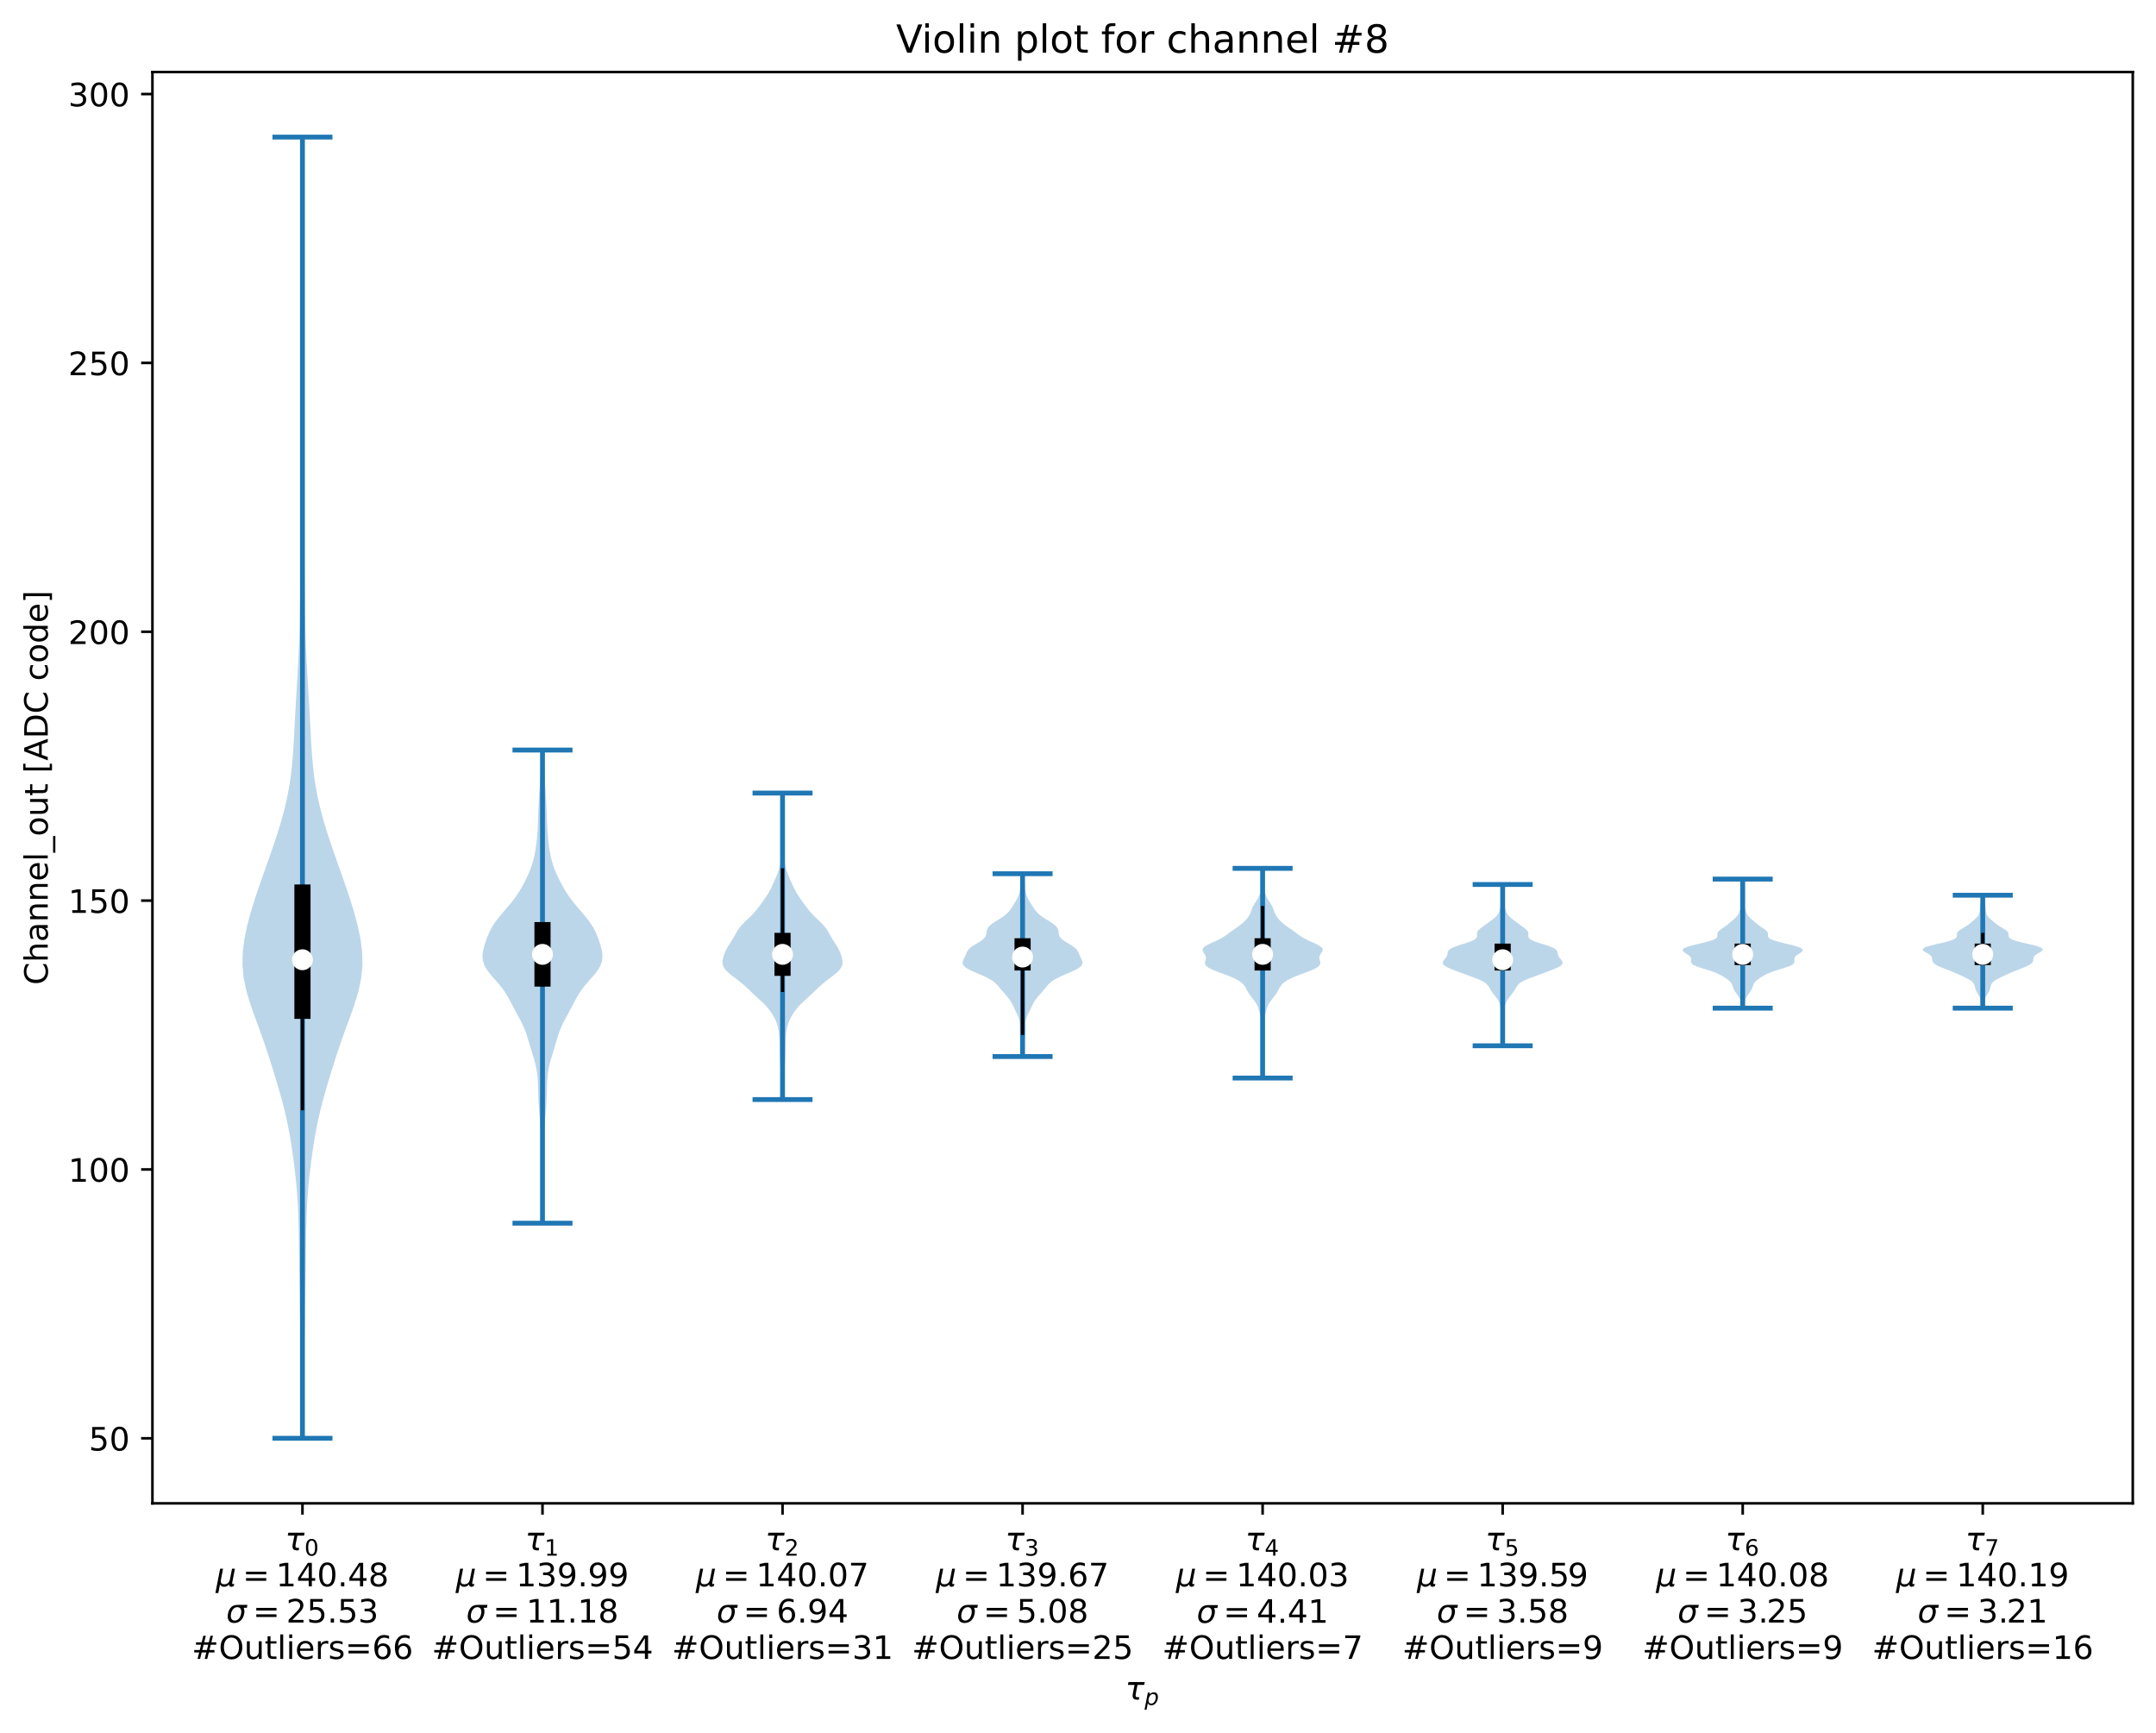 <?xml version="1.0" encoding="utf-8" standalone="no"?>
<!DOCTYPE svg PUBLIC "-//W3C//DTD SVG 1.1//EN"
  "http://www.w3.org/Graphics/SVG/1.1/DTD/svg11.dtd">
<!-- Created with matplotlib (https://matplotlib.org/) -->
<svg height="537.008pt" version="1.1" viewBox="0 0 668.244 537.008" width="668.244pt" xmlns="http://www.w3.org/2000/svg" xmlns:xlink="http://www.w3.org/1999/xlink">
 <defs>
  <style type="text/css">*{stroke-linecap:butt;stroke-linejoin:round;}</style>
 </defs>
 <g id="figure_1">
  <g id="patch_1">
   <path d="M 0 537.008 
L 668.244 537.008 
L 668.244 0 
L 0 0 
z
" style="fill:#ffffff;"/>
  </g>
  <g id="axes_1">
   <g id="patch_2">
    <path d="M 47.244 465.838 
L 661.044 465.838 
L 661.044 22.318 
L 47.244 22.318 
z
" style="fill:#ffffff;"/>
   </g>
   <g id="PolyCollection_1">
    <path clip-path="url(#p0d51772404)" d="M 93.921 445.678 
L 93.566 445.678 
L 93.507 441.605 
L 93.446 437.533 
L 93.387 433.46 
L 93.329 429.387 
L 93.272 425.314 
L 93.211 421.242 
L 93.149 417.169 
L 93.087 413.096 
L 93.025 409.024 
L 92.961 404.951 
L 92.891 400.878 
L 92.819 396.805 
L 92.753 392.733 
L 92.698 388.66 
L 92.646 384.587 
L 92.577 380.514 
L 92.458 376.442 
L 92.258 372.369 
L 91.957 368.296 
L 91.555 364.224 
L 91.067 360.151 
L 90.503 356.078 
L 89.851 352.005 
L 89.078 347.933 
L 88.154 343.86 
L 87.083 339.787 
L 85.904 335.714 
L 84.663 331.642 
L 83.373 327.569 
L 82.014 323.496 
L 80.57 319.424 
L 79.075 315.351 
L 77.633 311.278 
L 76.403 307.205 
L 75.539 303.133 
L 75.144 299.06 
L 75.237 294.987 
L 75.758 290.914 
L 76.61 286.842 
L 77.697 282.769 
L 78.948 278.696 
L 80.31 274.624 
L 81.739 270.551 
L 83.189 266.478 
L 84.614 262.405 
L 85.97 258.333 
L 87.212 254.26 
L 88.302 250.187 
L 89.206 246.114 
L 89.91 242.042 
L 90.424 237.969 
L 90.784 233.896 
L 91.046 229.824 
L 91.263 225.751 
L 91.477 221.678 
L 91.707 217.605 
L 91.951 213.533 
L 92.197 209.46 
L 92.428 205.387 
L 92.63 201.314 
L 92.791 197.242 
L 92.905 193.169 
L 92.978 189.096 
L 93.024 185.024 
L 93.063 180.951 
L 93.106 176.878 
L 93.159 172.805 
L 93.218 168.733 
L 93.278 164.66 
L 93.334 160.587 
L 93.387 156.514 
L 93.436 152.442 
L 93.48 148.369 
L 93.518 144.296 
L 93.548 140.224 
L 93.57 136.151 
L 93.584 132.078 
L 93.592 128.005 
L 93.597 123.933 
L 93.604 119.86 
L 93.615 115.787 
L 93.629 111.714 
L 93.644 107.642 
L 93.659 103.569 
L 93.675 99.496 
L 93.692 95.424 
L 93.708 91.351 
L 93.722 87.278 
L 93.732 83.205 
L 93.738 79.133 
L 93.741 75.06 
L 93.741 70.987 
L 93.739 66.914 
L 93.734 62.842 
L 93.726 58.769 
L 93.714 54.696 
L 93.702 50.624 
L 93.691 46.551 
L 93.687 42.478 
L 93.8 42.478 
L 93.8 42.478 
L 93.796 46.551 
L 93.786 50.624 
L 93.773 54.696 
L 93.761 58.769 
L 93.753 62.842 
L 93.748 66.914 
L 93.746 70.987 
L 93.746 75.06 
L 93.749 79.133 
L 93.755 83.205 
L 93.765 87.278 
L 93.779 91.351 
L 93.796 95.424 
L 93.813 99.496 
L 93.829 103.569 
L 93.844 107.642 
L 93.858 111.714 
L 93.872 115.787 
L 93.883 119.86 
L 93.89 123.933 
L 93.896 128.005 
L 93.904 132.078 
L 93.917 136.151 
L 93.939 140.224 
L 93.97 144.296 
L 94.007 148.369 
L 94.051 152.442 
L 94.1 156.514 
L 94.153 160.587 
L 94.21 164.66 
L 94.27 168.733 
L 94.329 172.805 
L 94.381 176.878 
L 94.425 180.951 
L 94.463 185.024 
L 94.509 189.096 
L 94.582 193.169 
L 94.696 197.242 
L 94.857 201.314 
L 95.059 205.387 
L 95.291 209.46 
L 95.536 213.533 
L 95.78 217.605 
L 96.01 221.678 
L 96.225 225.751 
L 96.442 229.824 
L 96.703 233.896 
L 97.064 237.969 
L 97.577 242.042 
L 98.281 246.114 
L 99.186 250.187 
L 100.275 254.26 
L 101.518 258.333 
L 102.873 262.405 
L 104.298 266.478 
L 105.748 270.551 
L 107.177 274.624 
L 108.539 278.696 
L 109.79 282.769 
L 110.877 286.842 
L 111.729 290.914 
L 112.251 294.987 
L 112.344 299.06 
L 111.949 303.133 
L 111.085 307.205 
L 109.854 311.278 
L 108.413 315.351 
L 106.917 319.424 
L 105.473 323.496 
L 104.115 327.569 
L 102.824 331.642 
L 101.583 335.714 
L 100.405 339.787 
L 99.334 343.86 
L 98.41 347.933 
L 97.636 352.005 
L 96.985 356.078 
L 96.421 360.151 
L 95.933 364.224 
L 95.531 368.296 
L 95.23 372.369 
L 95.029 376.442 
L 94.91 380.514 
L 94.841 384.587 
L 94.79 388.66 
L 94.735 392.733 
L 94.668 396.805 
L 94.596 400.878 
L 94.527 404.951 
L 94.462 409.024 
L 94.401 413.096 
L 94.339 417.169 
L 94.276 421.242 
L 94.216 425.314 
L 94.158 429.387 
L 94.101 433.46 
L 94.042 437.533 
L 93.981 441.605 
L 93.921 445.678 
z
" style="fill:#1f77b4;fill-opacity:0.3;"/>
   </g>
   <g id="PolyCollection_2">
    <path clip-path="url(#p0d51772404)" d="M 168.211 379.033 
L 168.076 379.033 
L 168.074 377.553 
L 168.074 376.072 
L 168.075 374.591 
L 168.074 373.11 
L 168.074 371.629 
L 168.074 370.148 
L 168.076 368.667 
L 168.08 367.186 
L 168.086 365.705 
L 168.088 364.224 
L 168.084 362.743 
L 168.07 361.262 
L 168.045 359.781 
L 168.008 358.3 
L 167.96 356.819 
L 167.903 355.338 
L 167.835 353.857 
L 167.754 352.376 
L 167.659 350.895 
L 167.55 349.414 
L 167.428 347.933 
L 167.301 346.452 
L 167.175 344.971 
L 167.06 343.49 
L 166.962 342.009 
L 166.885 340.528 
L 166.827 339.047 
L 166.782 337.566 
L 166.735 336.085 
L 166.662 334.604 
L 166.537 333.123 
L 166.333 331.642 
L 166.039 330.161 
L 165.659 328.68 
L 165.222 327.199 
L 164.763 325.718 
L 164.314 324.237 
L 163.88 322.756 
L 163.44 321.275 
L 162.948 319.794 
L 162.362 318.313 
L 161.667 316.832 
L 160.888 315.351 
L 160.074 313.87 
L 159.275 312.389 
L 158.502 310.908 
L 157.719 309.427 
L 156.855 307.946 
L 155.844 306.465 
L 154.665 304.984 
L 153.368 303.503 
L 152.075 302.022 
L 150.941 300.541 
L 150.105 299.06 
L 149.643 297.579 
L 149.544 296.098 
L 149.728 294.617 
L 150.092 293.136 
L 150.559 291.655 
L 151.1 290.174 
L 151.74 288.693 
L 152.526 287.212 
L 153.488 285.731 
L 154.618 284.25 
L 155.863 282.769 
L 157.143 281.288 
L 158.382 279.807 
L 159.526 278.326 
L 160.555 276.845 
L 161.474 275.364 
L 162.303 273.883 
L 163.058 272.402 
L 163.745 270.921 
L 164.356 269.44 
L 164.883 267.959 
L 165.319 266.478 
L 165.668 264.997 
L 165.943 263.516 
L 166.162 262.035 
L 166.339 260.554 
L 166.481 259.073 
L 166.592 257.592 
L 166.677 256.111 
L 166.74 254.63 
L 166.792 253.149 
L 166.843 251.668 
L 166.901 250.187 
L 166.971 248.706 
L 167.054 247.225 
L 167.15 245.744 
L 167.255 244.263 
L 167.364 242.782 
L 167.469 241.301 
L 167.564 239.82 
L 167.646 238.339 
L 167.715 236.858 
L 167.774 235.377 
L 167.829 233.896 
L 167.883 232.415 
L 168.404 232.415 
L 168.404 232.415 
L 168.459 233.896 
L 168.514 235.377 
L 168.573 236.858 
L 168.641 238.339 
L 168.723 239.82 
L 168.819 241.301 
L 168.924 242.782 
L 169.032 244.263 
L 169.137 245.744 
L 169.233 247.225 
L 169.317 248.706 
L 169.387 250.187 
L 169.445 251.668 
L 169.496 253.149 
L 169.548 254.63 
L 169.611 256.111 
L 169.695 257.592 
L 169.807 259.073 
L 169.949 260.554 
L 170.125 262.035 
L 170.344 263.516 
L 170.62 264.997 
L 170.969 266.478 
L 171.404 267.959 
L 171.931 269.44 
L 172.543 270.921 
L 173.229 272.402 
L 173.984 273.883 
L 174.813 275.364 
L 175.733 276.845 
L 176.762 278.326 
L 177.905 279.807 
L 179.144 281.288 
L 180.424 282.769 
L 181.669 284.25 
L 182.8 285.731 
L 183.762 287.212 
L 184.547 288.693 
L 185.187 290.174 
L 185.729 291.655 
L 186.195 293.136 
L 186.56 294.617 
L 186.744 296.098 
L 186.644 297.579 
L 186.182 299.06 
L 185.347 300.541 
L 184.213 302.022 
L 182.919 303.503 
L 181.623 304.984 
L 180.444 306.465 
L 179.433 307.946 
L 178.569 309.427 
L 177.785 310.908 
L 177.012 312.389 
L 176.213 313.87 
L 175.4 315.351 
L 174.62 316.832 
L 173.926 318.313 
L 173.34 319.794 
L 172.848 321.275 
L 172.407 322.756 
L 171.974 324.237 
L 171.524 325.718 
L 171.066 327.199 
L 170.628 328.68 
L 170.249 330.161 
L 169.954 331.642 
L 169.751 333.123 
L 169.625 334.604 
L 169.553 336.085 
L 169.505 337.566 
L 169.46 339.047 
L 169.403 340.528 
L 169.326 342.009 
L 169.228 343.49 
L 169.113 344.971 
L 168.987 346.452 
L 168.859 347.933 
L 168.738 349.414 
L 168.628 350.895 
L 168.533 352.376 
L 168.453 353.857 
L 168.385 355.338 
L 168.327 356.819 
L 168.28 358.3 
L 168.242 359.781 
L 168.217 361.262 
L 168.203 362.743 
L 168.199 364.224 
L 168.202 365.705 
L 168.207 367.186 
L 168.212 368.667 
L 168.214 370.148 
L 168.214 371.629 
L 168.213 373.11 
L 168.213 374.591 
L 168.213 376.072 
L 168.214 377.553 
L 168.211 379.033 
z
" style="fill:#1f77b4;fill-opacity:0.3;"/>
   </g>
   <g id="PolyCollection_3">
    <path clip-path="url(#p0d51772404)" d="M 242.709 340.713 
L 242.378 340.713 
L 242.332 339.754 
L 242.283 338.794 
L 242.235 337.835 
L 242.19 336.876 
L 242.149 335.916 
L 242.109 334.957 
L 242.068 333.998 
L 242.021 333.039 
L 241.968 332.079 
L 241.908 331.12 
L 241.848 330.161 
L 241.792 329.201 
L 241.744 328.242 
L 241.706 327.283 
L 241.676 326.324 
L 241.653 325.364 
L 241.633 324.405 
L 241.613 323.446 
L 241.588 322.487 
L 241.549 321.527 
L 241.483 320.568 
L 241.373 319.609 
L 241.204 318.649 
L 240.959 317.69 
L 240.629 316.731 
L 240.212 315.772 
L 239.708 314.812 
L 239.116 313.853 
L 238.427 312.894 
L 237.629 311.934 
L 236.72 310.975 
L 235.717 310.016 
L 234.665 309.057 
L 233.616 308.097 
L 232.598 307.138 
L 231.595 306.179 
L 230.552 305.22 
L 229.413 304.26 
L 228.171 303.301 
L 226.894 302.342 
L 225.715 301.382 
L 224.78 300.423 
L 224.187 299.464 
L 223.944 298.505 
L 223.978 297.545 
L 224.187 296.586 
L 224.498 295.627 
L 224.892 294.667 
L 225.383 293.708 
L 225.964 292.749 
L 226.588 291.79 
L 227.188 290.83 
L 227.733 289.871 
L 228.259 288.912 
L 228.849 287.953 
L 229.58 286.993 
L 230.472 286.034 
L 231.471 285.075 
L 232.482 284.115 
L 233.423 283.156 
L 234.262 282.197 
L 235.015 281.238 
L 235.725 280.278 
L 236.421 279.319 
L 237.102 278.36 
L 237.746 277.4 
L 238.329 276.441 
L 238.844 275.482 
L 239.305 274.523 
L 239.738 273.563 
L 240.161 272.604 
L 240.578 271.645 
L 240.972 270.685 
L 241.318 269.726 
L 241.596 268.767 
L 241.801 267.808 
L 241.942 266.848 
L 242.038 265.889 
L 242.109 264.93 
L 242.169 263.971 
L 242.224 263.011 
L 242.276 262.052 
L 242.322 261.093 
L 242.361 260.133 
L 242.392 259.174 
L 242.413 258.215 
L 242.427 257.256 
L 242.436 256.296 
L 242.442 255.337 
L 242.446 254.378 
L 242.45 253.418 
L 242.455 252.459 
L 242.461 251.5 
L 242.467 250.541 
L 242.471 249.581 
L 242.472 248.622 
L 242.471 247.663 
L 242.469 246.704 
L 242.471 245.744 
L 242.617 245.744 
L 242.617 245.744 
L 242.618 246.704 
L 242.617 247.663 
L 242.615 248.622 
L 242.616 249.581 
L 242.621 250.541 
L 242.627 251.5 
L 242.633 252.459 
L 242.638 253.418 
L 242.641 254.378 
L 242.645 255.337 
L 242.651 256.296 
L 242.66 257.256 
L 242.674 258.215 
L 242.696 259.174 
L 242.726 260.133 
L 242.765 261.093 
L 242.812 262.052 
L 242.864 263.011 
L 242.918 263.971 
L 242.978 264.93 
L 243.049 265.889 
L 243.146 266.848 
L 243.287 267.808 
L 243.491 268.767 
L 243.769 269.726 
L 244.115 270.685 
L 244.509 271.645 
L 244.926 272.604 
L 245.35 273.563 
L 245.783 274.523 
L 246.244 275.482 
L 246.759 276.441 
L 247.341 277.4 
L 247.985 278.36 
L 248.666 279.319 
L 249.362 280.278 
L 250.072 281.238 
L 250.826 282.197 
L 251.664 283.156 
L 252.606 284.115 
L 253.617 285.075 
L 254.615 286.034 
L 255.507 286.993 
L 256.239 287.953 
L 256.829 288.912 
L 257.354 289.871 
L 257.899 290.83 
L 258.5 291.79 
L 259.123 292.749 
L 259.704 293.708 
L 260.195 294.667 
L 260.59 295.627 
L 260.9 296.586 
L 261.11 297.545 
L 261.144 298.505 
L 260.9 299.464 
L 260.307 300.423 
L 259.372 301.382 
L 258.194 302.342 
L 256.917 303.301 
L 255.674 304.26 
L 254.535 305.22 
L 253.492 306.179 
L 252.489 307.138 
L 251.471 308.097 
L 250.422 309.057 
L 249.37 310.016 
L 248.368 310.975 
L 247.458 311.934 
L 246.661 312.894 
L 245.972 313.853 
L 245.38 314.812 
L 244.876 315.772 
L 244.459 316.731 
L 244.129 317.69 
L 243.884 318.649 
L 243.714 319.609 
L 243.605 320.568 
L 243.539 321.527 
L 243.499 322.487 
L 243.474 323.446 
L 243.455 324.405 
L 243.435 325.364 
L 243.411 326.324 
L 243.381 327.283 
L 243.343 328.242 
L 243.296 329.201 
L 243.24 330.161 
L 243.179 331.12 
L 243.12 332.079 
L 243.066 333.039 
L 243.02 333.998 
L 242.979 334.957 
L 242.939 335.916 
L 242.897 336.876 
L 242.852 337.835 
L 242.804 338.794 
L 242.756 339.754 
L 242.709 340.713 
z
" style="fill:#1f77b4;fill-opacity:0.3;"/>
   </g>
   <g id="PolyCollection_4">
    <path clip-path="url(#p0d51772404)" d="M 317.154 327.384 
L 316.733 327.384 
L 316.712 326.812 
L 316.695 326.24 
L 316.679 325.667 
L 316.66 325.095 
L 316.632 324.523 
L 316.59 323.951 
L 316.531 323.379 
L 316.456 322.806 
L 316.372 322.234 
L 316.285 321.662 
L 316.208 321.09 
L 316.15 320.517 
L 316.116 319.945 
L 316.107 319.373 
L 316.116 318.801 
L 316.13 318.229 
L 316.133 317.656 
L 316.107 317.084 
L 316.036 316.512 
L 315.912 315.94 
L 315.732 315.368 
L 315.504 314.795 
L 315.241 314.223 
L 314.961 313.651 
L 314.678 313.079 
L 314.404 312.507 
L 314.135 311.934 
L 313.862 311.362 
L 313.567 310.79 
L 313.23 310.218 
L 312.841 309.646 
L 312.397 309.073 
L 311.911 308.501 
L 311.403 307.929 
L 310.898 307.357 
L 310.413 306.785 
L 309.949 306.212 
L 309.486 305.64 
L 308.98 305.068 
L 308.379 304.496 
L 307.63 303.924 
L 306.702 303.351 
L 305.593 302.779 
L 304.336 302.207 
L 302.998 301.635 
L 301.672 301.063 
L 300.463 300.49 
L 299.474 299.918 
L 298.78 299.346 
L 298.412 298.774 
L 298.344 298.202 
L 298.497 297.629 
L 298.766 297.057 
L 299.054 296.485 
L 299.308 295.913 
L 299.538 295.341 
L 299.809 294.768 
L 300.208 294.196 
L 300.801 293.624 
L 301.597 293.052 
L 302.535 292.48 
L 303.499 291.907 
L 304.363 291.335 
L 305.026 290.763 
L 305.45 290.191 
L 305.664 289.619 
L 305.751 289.046 
L 305.822 288.474 
L 305.982 287.902 
L 306.307 287.33 
L 306.833 286.758 
L 307.548 286.185 
L 308.407 285.613 
L 309.335 285.041 
L 310.254 284.469 
L 311.098 283.897 
L 311.824 283.324 
L 312.422 282.752 
L 312.911 282.18 
L 313.326 281.608 
L 313.7 281.036 
L 314.061 280.463 
L 314.418 279.891 
L 314.768 279.319 
L 315.099 278.747 
L 315.396 278.175 
L 315.65 277.602 
L 315.856 277.03 
L 316.015 276.458 
L 316.133 275.886 
L 316.218 275.314 
L 316.279 274.741 
L 316.323 274.169 
L 316.361 273.597 
L 316.399 273.025 
L 316.443 272.453 
L 316.496 271.88 
L 316.558 271.308 
L 316.625 270.736 
L 317.263 270.736 
L 317.263 270.736 
L 317.33 271.308 
L 317.391 271.88 
L 317.444 272.453 
L 317.488 273.025 
L 317.526 273.597 
L 317.564 274.169 
L 317.609 274.741 
L 317.669 275.314 
L 317.754 275.886 
L 317.873 276.458 
L 318.032 277.03 
L 318.238 277.602 
L 318.491 278.175 
L 318.789 278.747 
L 319.119 279.319 
L 319.469 279.891 
L 319.827 280.463 
L 320.188 281.036 
L 320.562 281.608 
L 320.976 282.18 
L 321.465 282.752 
L 322.064 283.324 
L 322.79 283.897 
L 323.633 284.469 
L 324.552 285.041 
L 325.481 285.613 
L 326.339 286.185 
L 327.055 286.758 
L 327.581 287.33 
L 327.906 287.902 
L 328.066 288.474 
L 328.136 289.046 
L 328.224 289.619 
L 328.437 290.191 
L 328.861 290.763 
L 329.525 291.335 
L 330.388 291.907 
L 331.353 292.48 
L 332.29 293.052 
L 333.086 293.624 
L 333.68 294.196 
L 334.079 294.768 
L 334.35 295.341 
L 334.58 295.913 
L 334.834 296.485 
L 335.122 297.057 
L 335.391 297.629 
L 335.544 298.202 
L 335.475 298.774 
L 335.107 299.346 
L 334.413 299.918 
L 333.424 300.49 
L 332.216 301.063 
L 330.889 301.635 
L 329.551 302.207 
L 328.294 302.779 
L 327.185 303.351 
L 326.257 303.924 
L 325.509 304.496 
L 324.907 305.068 
L 324.402 305.64 
L 323.938 306.212 
L 323.475 306.785 
L 322.99 307.357 
L 322.485 307.929 
L 321.977 308.501 
L 321.49 309.073 
L 321.047 309.646 
L 320.657 310.218 
L 320.321 310.79 
L 320.025 311.362 
L 319.752 311.934 
L 319.484 312.507 
L 319.209 313.079 
L 318.927 313.651 
L 318.646 314.223 
L 318.383 314.795 
L 318.155 315.368 
L 317.976 315.94 
L 317.852 316.512 
L 317.781 317.084 
L 317.755 317.656 
L 317.757 318.229 
L 317.771 318.801 
L 317.78 319.373 
L 317.771 319.945 
L 317.738 320.517 
L 317.679 321.09 
L 317.602 321.662 
L 317.516 322.234 
L 317.431 322.806 
L 317.357 323.379 
L 317.298 323.951 
L 317.256 324.523 
L 317.227 325.095 
L 317.208 325.667 
L 317.193 326.24 
L 317.176 326.812 
L 317.154 327.384 
z
" style="fill:#1f77b4;fill-opacity:0.3;"/>
   </g>
   <g id="PolyCollection_5">
    <path clip-path="url(#p0d51772404)" d="M 391.413 334.048 
L 391.275 334.048 
L 391.279 333.392 
L 391.29 332.736 
L 391.305 332.079 
L 391.319 331.423 
L 391.329 330.767 
L 391.336 330.11 
L 391.34 329.454 
L 391.34 328.798 
L 391.337 328.141 
L 391.331 327.485 
L 391.321 326.829 
L 391.306 326.172 
L 391.288 325.516 
L 391.269 324.859 
L 391.25 324.203 
L 391.231 323.547 
L 391.21 322.89 
L 391.186 322.234 
L 391.164 321.578 
L 391.147 320.921 
L 391.14 320.265 
L 391.146 319.609 
L 391.158 318.952 
L 391.163 318.296 
L 391.146 317.64 
L 391.095 316.983 
L 391.004 316.327 
L 390.874 315.671 
L 390.718 315.014 
L 390.551 314.358 
L 390.382 313.702 
L 390.207 313.045 
L 390.009 312.389 
L 389.758 311.733 
L 389.43 311.076 
L 389.016 310.42 
L 388.533 309.763 
L 388.015 309.107 
L 387.508 308.451 
L 387.049 307.794 
L 386.653 307.138 
L 386.304 306.482 
L 385.945 305.825 
L 385.489 305.169 
L 384.836 304.513 
L 383.909 303.856 
L 382.677 303.2 
L 381.164 302.544 
L 379.451 301.887 
L 377.673 301.231 
L 376.008 300.575 
L 374.658 299.918 
L 373.786 299.262 
L 373.439 298.606 
L 373.496 297.949 
L 373.702 297.293 
L 373.78 296.637 
L 373.579 295.98 
L 373.16 295.324 
L 372.776 294.667 
L 372.744 294.011 
L 373.274 293.355 
L 374.358 292.698 
L 375.786 292.042 
L 377.264 291.386 
L 378.566 290.729 
L 379.627 290.073 
L 380.529 289.417 
L 381.4 288.76 
L 382.316 288.104 
L 383.265 287.448 
L 384.184 286.791 
L 385.017 286.135 
L 385.743 285.479 
L 386.362 284.822 
L 386.875 284.166 
L 387.279 283.51 
L 387.582 282.853 
L 387.822 282.197 
L 388.056 281.54 
L 388.342 280.884 
L 388.704 280.228 
L 389.124 279.571 
L 389.556 278.915 
L 389.946 278.259 
L 390.262 277.602 
L 390.499 276.946 
L 390.675 276.29 
L 390.812 275.633 
L 390.927 274.977 
L 391.025 274.321 
L 391.105 273.664 
L 391.164 273.008 
L 391.203 272.352 
L 391.227 271.695 
L 391.24 271.039 
L 391.248 270.383 
L 391.253 269.726 
L 391.261 269.07 
L 391.427 269.07 
L 391.427 269.07 
L 391.434 269.726 
L 391.44 270.383 
L 391.447 271.039 
L 391.46 271.695 
L 391.484 272.352 
L 391.524 273.008 
L 391.583 273.664 
L 391.662 274.321 
L 391.76 274.977 
L 391.875 275.633 
L 392.013 276.29 
L 392.188 276.946 
L 392.426 277.602 
L 392.742 278.259 
L 393.132 278.915 
L 393.563 279.571 
L 393.984 280.228 
L 394.346 280.884 
L 394.631 281.54 
L 394.866 282.197 
L 395.106 282.853 
L 395.409 283.51 
L 395.812 284.166 
L 396.325 284.822 
L 396.945 285.479 
L 397.671 286.135 
L 398.503 286.791 
L 399.422 287.448 
L 400.371 288.104 
L 401.288 288.76 
L 402.159 289.417 
L 403.06 290.073 
L 404.122 290.729 
L 405.424 291.386 
L 406.901 292.042 
L 408.329 292.698 
L 409.414 293.355 
L 409.944 294.011 
L 409.912 294.667 
L 409.528 295.324 
L 409.108 295.98 
L 408.907 296.637 
L 408.986 297.293 
L 409.192 297.949 
L 409.248 298.606 
L 408.901 299.262 
L 408.03 299.918 
L 406.68 300.575 
L 405.015 301.231 
L 403.236 301.887 
L 401.524 302.544 
L 400.011 303.2 
L 398.778 303.856 
L 397.851 304.513 
L 397.199 305.169 
L 396.742 305.825 
L 396.383 306.482 
L 396.034 307.138 
L 395.639 307.794 
L 395.18 308.451 
L 394.673 309.107 
L 394.155 309.763 
L 393.671 310.42 
L 393.258 311.076 
L 392.93 311.733 
L 392.679 312.389 
L 392.48 313.045 
L 392.306 313.702 
L 392.137 314.358 
L 391.97 315.014 
L 391.814 315.671 
L 391.684 316.327 
L 391.592 316.983 
L 391.541 317.64 
L 391.525 318.296 
L 391.53 318.952 
L 391.541 319.609 
L 391.547 320.265 
L 391.541 320.921 
L 391.524 321.578 
L 391.501 322.234 
L 391.478 322.89 
L 391.457 323.547 
L 391.437 324.203 
L 391.418 324.859 
L 391.399 325.516 
L 391.381 326.172 
L 391.367 326.829 
L 391.356 327.485 
L 391.35 328.141 
L 391.348 328.798 
L 391.348 329.454 
L 391.351 330.11 
L 391.358 330.767 
L 391.369 331.423 
L 391.383 332.079 
L 391.397 332.736 
L 391.409 333.392 
L 391.413 334.048 
z
" style="fill:#1f77b4;fill-opacity:0.3;"/>
   </g>
   <g id="PolyCollection_6">
    <path clip-path="url(#p0d51772404)" d="M 465.813 324.052 
L 465.674 324.052 
L 465.678 323.547 
L 465.688 323.042 
L 465.702 322.537 
L 465.716 322.032 
L 465.727 321.527 
L 465.735 321.022 
L 465.739 320.517 
L 465.742 320.013 
L 465.743 319.508 
L 465.743 319.003 
L 465.742 318.498 
L 465.739 317.993 
L 465.733 317.488 
L 465.72 316.983 
L 465.699 316.478 
L 465.666 315.974 
L 465.619 315.469 
L 465.559 314.964 
L 465.489 314.459 
L 465.413 313.954 
L 465.334 313.449 
L 465.256 312.944 
L 465.173 312.439 
L 465.079 311.934 
L 464.958 311.43 
L 464.796 310.925 
L 464.581 310.42 
L 464.307 309.915 
L 463.98 309.41 
L 463.61 308.905 
L 463.215 308.4 
L 462.815 307.895 
L 462.432 307.391 
L 462.085 306.886 
L 461.779 306.381 
L 461.492 305.876 
L 461.168 305.371 
L 460.719 304.866 
L 460.058 304.361 
L 459.139 303.856 
L 457.982 303.351 
L 456.666 302.847 
L 455.286 302.342 
L 453.908 301.837 
L 452.55 301.332 
L 451.211 300.827 
L 449.918 300.322 
L 448.756 299.817 
L 447.847 299.312 
L 447.298 298.808 
L 447.144 298.303 
L 447.324 297.798 
L 447.703 297.293 
L 448.118 296.788 
L 448.437 296.283 
L 448.608 295.778 
L 448.684 295.273 
L 448.816 294.768 
L 449.194 294.264 
L 449.961 293.759 
L 451.151 293.254 
L 452.661 292.749 
L 454.283 292.244 
L 455.767 291.739 
L 456.898 291.234 
L 457.566 290.729 
L 457.809 290.224 
L 457.798 289.72 
L 457.761 289.215 
L 457.887 288.71 
L 458.252 288.205 
L 458.818 287.7 
L 459.493 287.195 
L 460.194 286.69 
L 460.887 286.185 
L 461.572 285.681 
L 462.251 285.176 
L 462.904 284.671 
L 463.49 284.166 
L 463.973 283.661 
L 464.339 283.156 
L 464.599 282.651 
L 464.785 282.146 
L 464.924 281.641 
L 465.035 281.137 
L 465.128 280.632 
L 465.207 280.127 
L 465.274 279.622 
L 465.336 279.117 
L 465.396 278.612 
L 465.455 278.107 
L 465.51 277.602 
L 465.558 277.098 
L 465.592 276.593 
L 465.61 276.088 
L 465.612 275.583 
L 465.606 275.078 
L 465.598 274.573 
L 465.598 274.068 
L 465.889 274.068 
L 465.889 274.068 
L 465.889 274.573 
L 465.882 275.078 
L 465.875 275.583 
L 465.878 276.088 
L 465.896 276.593 
L 465.93 277.098 
L 465.977 277.602 
L 466.033 278.107 
L 466.091 278.612 
L 466.151 279.117 
L 466.213 279.622 
L 466.281 280.127 
L 466.359 280.632 
L 466.452 281.137 
L 466.564 281.641 
L 466.703 282.146 
L 466.888 282.651 
L 467.149 283.156 
L 467.514 283.661 
L 467.997 284.166 
L 468.584 284.671 
L 469.237 285.176 
L 469.916 285.681 
L 470.601 286.185 
L 471.294 286.69 
L 471.995 287.195 
L 472.669 287.7 
L 473.236 288.205 
L 473.601 288.71 
L 473.727 289.215 
L 473.69 289.72 
L 473.678 290.224 
L 473.921 290.729 
L 474.59 291.234 
L 475.72 291.739 
L 477.204 292.244 
L 478.826 292.749 
L 480.336 293.254 
L 481.526 293.759 
L 482.294 294.264 
L 482.672 294.768 
L 482.804 295.273 
L 482.88 295.778 
L 483.05 296.283 
L 483.369 296.788 
L 483.785 297.293 
L 484.164 297.798 
L 484.344 298.303 
L 484.189 298.808 
L 483.64 299.312 
L 482.731 299.817 
L 481.569 300.322 
L 480.277 300.827 
L 478.938 301.332 
L 477.58 301.837 
L 476.202 302.342 
L 474.822 302.847 
L 473.505 303.351 
L 472.348 303.856 
L 471.429 304.361 
L 470.769 304.866 
L 470.32 305.371 
L 469.996 305.876 
L 469.709 306.381 
L 469.403 306.886 
L 469.056 307.391 
L 468.673 307.895 
L 468.273 308.4 
L 467.877 308.905 
L 467.508 309.41 
L 467.18 309.915 
L 466.907 310.42 
L 466.691 310.925 
L 466.529 311.43 
L 466.409 311.934 
L 466.314 312.439 
L 466.232 312.944 
L 466.153 313.449 
L 466.075 313.954 
L 465.999 314.459 
L 465.928 314.964 
L 465.868 315.469 
L 465.822 315.974 
L 465.788 316.478 
L 465.767 316.983 
L 465.755 317.488 
L 465.748 317.993 
L 465.746 318.498 
L 465.745 319.003 
L 465.745 319.508 
L 465.746 320.013 
L 465.748 320.517 
L 465.753 321.022 
L 465.761 321.527 
L 465.772 322.032 
L 465.785 322.537 
L 465.799 323.042 
L 465.809 323.547 
L 465.813 324.052 
z
" style="fill:#1f77b4;fill-opacity:0.3;"/>
   </g>
   <g id="PolyCollection_7">
    <path clip-path="url(#p0d51772404)" d="M 540.364 312.389 
L 539.924 312.389 
L 539.883 311.985 
L 539.837 311.581 
L 539.78 311.177 
L 539.703 310.773 
L 539.6 310.369 
L 539.462 309.965 
L 539.286 309.562 
L 539.071 309.158 
L 538.82 308.754 
L 538.544 308.35 
L 538.255 307.946 
L 537.971 307.542 
L 537.708 307.138 
L 537.477 306.734 
L 537.285 306.33 
L 537.128 305.926 
L 536.988 305.522 
L 536.837 305.119 
L 536.637 304.715 
L 536.351 304.311 
L 535.96 303.907 
L 535.465 303.503 
L 534.885 303.099 
L 534.244 302.695 
L 533.553 302.291 
L 532.793 301.887 
L 531.922 301.483 
L 530.897 301.079 
L 529.706 300.676 
L 528.397 300.272 
L 527.079 299.868 
L 525.898 299.464 
L 524.983 299.06 
L 524.405 298.656 
L 524.143 298.252 
L 524.105 297.848 
L 524.154 297.444 
L 524.158 297.04 
L 524.014 296.637 
L 523.675 296.233 
L 523.154 295.829 
L 522.53 295.425 
L 521.942 295.021 
L 521.56 294.617 
L 521.544 294.213 
L 521.999 293.809 
L 522.942 293.405 
L 524.296 293.001 
L 525.915 292.597 
L 527.618 292.194 
L 529.22 291.79 
L 530.561 291.386 
L 531.53 290.982 
L 532.096 290.578 
L 532.318 290.174 
L 532.331 289.77 
L 532.304 289.366 
L 532.384 288.962 
L 532.651 288.558 
L 533.1 288.154 
L 533.67 287.751 
L 534.276 287.347 
L 534.855 286.943 
L 535.384 286.539 
L 535.874 286.135 
L 536.35 285.731 
L 536.829 285.327 
L 537.308 284.923 
L 537.763 284.519 
L 538.167 284.115 
L 538.497 283.711 
L 538.752 283.308 
L 538.944 282.904 
L 539.097 282.5 
L 539.231 282.096 
L 539.358 281.692 
L 539.481 281.288 
L 539.594 280.884 
L 539.693 280.48 
L 539.774 280.076 
L 539.838 279.672 
L 539.891 279.269 
L 539.937 278.865 
L 539.979 278.461 
L 540.018 278.057 
L 540.053 277.653 
L 540.083 277.249 
L 540.105 276.845 
L 540.121 276.441 
L 540.13 276.037 
L 540.134 275.633 
L 540.133 275.229 
L 540.129 274.826 
L 540.121 274.422 
L 540.11 274.018 
L 540.098 273.614 
L 540.087 273.21 
L 540.079 272.806 
L 540.077 272.402 
L 540.211 272.402 
L 540.211 272.402 
L 540.208 272.806 
L 540.2 273.21 
L 540.189 273.614 
L 540.177 274.018 
L 540.167 274.422 
L 540.159 274.826 
L 540.154 275.229 
L 540.154 275.633 
L 540.157 276.037 
L 540.167 276.441 
L 540.182 276.845 
L 540.205 277.249 
L 540.234 277.653 
L 540.269 278.057 
L 540.308 278.461 
L 540.35 278.865 
L 540.396 279.269 
L 540.449 279.672 
L 540.514 280.076 
L 540.595 280.48 
L 540.693 280.884 
L 540.807 281.288 
L 540.929 281.692 
L 541.056 282.096 
L 541.19 282.5 
L 541.343 282.904 
L 541.536 283.308 
L 541.79 283.711 
L 542.121 284.115 
L 542.524 284.519 
L 542.98 284.923 
L 543.458 285.327 
L 543.937 285.731 
L 544.413 286.135 
L 544.903 286.539 
L 545.432 286.943 
L 546.012 287.347 
L 546.618 287.751 
L 547.187 288.154 
L 547.637 288.558 
L 547.903 288.962 
L 547.983 289.366 
L 547.956 289.77 
L 547.969 290.174 
L 548.191 290.578 
L 548.758 290.982 
L 549.727 291.386 
L 551.067 291.79 
L 552.669 292.194 
L 554.372 292.597 
L 555.992 293.001 
L 557.346 293.405 
L 558.288 293.809 
L 558.744 294.213 
L 558.728 294.617 
L 558.345 295.021 
L 557.757 295.425 
L 557.134 295.829 
L 556.613 296.233 
L 556.273 296.637 
L 556.129 297.04 
L 556.133 297.444 
L 556.183 297.848 
L 556.144 298.252 
L 555.883 298.656 
L 555.304 299.06 
L 554.39 299.464 
L 553.208 299.868 
L 551.89 300.272 
L 550.581 300.676 
L 549.391 301.079 
L 548.366 301.483 
L 547.495 301.887 
L 546.735 302.291 
L 546.043 302.695 
L 545.403 303.099 
L 544.823 303.503 
L 544.327 303.907 
L 543.936 304.311 
L 543.651 304.715 
L 543.45 305.119 
L 543.299 305.522 
L 543.16 305.926 
L 543.003 306.33 
L 542.811 306.734 
L 542.58 307.138 
L 542.316 307.542 
L 542.032 307.946 
L 541.744 308.35 
L 541.467 308.754 
L 541.217 309.158 
L 541.001 309.562 
L 540.826 309.965 
L 540.688 310.369 
L 540.584 310.773 
L 540.507 311.177 
L 540.45 311.581 
L 540.404 311.985 
L 540.364 312.389 
z
" style="fill:#1f77b4;fill-opacity:0.3;"/>
   </g>
   <g id="PolyCollection_8">
    <path clip-path="url(#p0d51772404)" d="M 614.816 312.389 
L 614.272 312.389 
L 614.248 312.035 
L 614.23 311.682 
L 614.213 311.329 
L 614.192 310.975 
L 614.16 310.622 
L 614.108 310.268 
L 614.028 309.915 
L 613.914 309.562 
L 613.762 309.208 
L 613.576 308.855 
L 613.363 308.501 
L 613.135 308.148 
L 612.91 307.794 
L 612.702 307.441 
L 612.523 307.088 
L 612.38 306.734 
L 612.269 306.381 
L 612.182 306.027 
L 612.1 305.674 
L 612.001 305.32 
L 611.854 304.967 
L 611.63 304.614 
L 611.305 304.26 
L 610.867 303.907 
L 610.319 303.553 
L 609.679 303.2 
L 608.975 302.847 
L 608.232 302.493 
L 607.469 302.14 
L 606.689 301.786 
L 605.888 301.433 
L 605.055 301.079 
L 604.185 300.726 
L 603.286 300.373 
L 602.382 300.019 
L 601.514 299.666 
L 600.725 299.312 
L 600.059 298.959 
L 599.543 298.606 
L 599.189 298.252 
L 598.984 297.899 
L 598.895 297.545 
L 598.868 297.192 
L 598.832 296.838 
L 598.713 296.485 
L 598.448 296.132 
L 598.011 295.778 
L 597.432 295.425 
L 596.801 295.071 
L 596.255 294.718 
L 595.944 294.365 
L 595.992 294.011 
L 596.464 293.658 
L 597.352 293.304 
L 598.579 292.951 
L 600.023 292.597 
L 601.544 292.244 
L 603.004 291.891 
L 604.282 291.537 
L 605.291 291.184 
L 605.988 290.83 
L 606.381 290.477 
L 606.532 290.124 
L 606.544 289.77 
L 606.534 289.417 
L 606.606 289.063 
L 606.825 288.71 
L 607.203 288.356 
L 607.709 288.003 
L 608.288 287.65 
L 608.881 287.296 
L 609.447 286.943 
L 609.966 286.589 
L 610.44 286.236 
L 610.883 285.882 
L 611.31 285.529 
L 611.724 285.176 
L 612.123 284.822 
L 612.492 284.469 
L 612.816 284.115 
L 613.084 283.762 
L 613.289 283.409 
L 613.435 283.055 
L 613.53 282.702 
L 613.588 282.348 
L 613.621 281.995 
L 613.645 281.641 
L 613.671 281.288 
L 613.708 280.935 
L 613.762 280.581 
L 613.831 280.228 
L 613.913 279.874 
L 614.001 279.521 
L 614.089 279.168 
L 614.17 278.814 
L 614.241 278.461 
L 614.3 278.107 
L 614.35 277.754 
L 614.39 277.4 
L 614.698 277.4 
L 614.698 277.4 
L 614.738 277.754 
L 614.787 278.107 
L 614.847 278.461 
L 614.918 278.814 
L 614.999 279.168 
L 615.086 279.521 
L 615.175 279.874 
L 615.257 280.228 
L 615.326 280.581 
L 615.379 280.935 
L 615.416 281.288 
L 615.442 281.641 
L 615.466 281.995 
L 615.5 282.348 
L 615.557 282.702 
L 615.652 283.055 
L 615.798 283.409 
L 616.004 283.762 
L 616.271 284.115 
L 616.596 284.469 
L 616.965 284.822 
L 617.363 285.176 
L 617.778 285.529 
L 618.204 285.882 
L 618.647 286.236 
L 619.122 286.589 
L 619.641 286.943 
L 620.206 287.296 
L 620.799 287.65 
L 621.378 288.003 
L 621.885 288.356 
L 622.263 288.71 
L 622.481 289.063 
L 622.553 289.417 
L 622.544 289.77 
L 622.555 290.124 
L 622.706 290.477 
L 623.099 290.83 
L 623.796 291.184 
L 624.806 291.537 
L 626.084 291.891 
L 627.543 292.244 
L 629.064 292.597 
L 630.508 292.951 
L 631.735 293.304 
L 632.623 293.658 
L 633.096 294.011 
L 633.144 294.365 
L 632.833 294.718 
L 632.286 295.071 
L 631.656 295.425 
L 631.077 295.778 
L 630.64 296.132 
L 630.374 296.485 
L 630.255 296.838 
L 630.22 297.192 
L 630.193 297.545 
L 630.104 297.899 
L 629.899 298.252 
L 629.544 298.606 
L 629.029 298.959 
L 628.362 299.312 
L 627.574 299.666 
L 626.705 300.019 
L 625.802 300.373 
L 624.903 300.726 
L 624.032 301.079 
L 623.199 301.433 
L 622.398 301.786 
L 621.619 302.14 
L 620.855 302.493 
L 620.113 302.847 
L 619.408 303.2 
L 618.768 303.553 
L 618.22 303.907 
L 617.782 304.26 
L 617.457 304.614 
L 617.233 304.967 
L 617.086 305.32 
L 616.987 305.674 
L 616.906 306.027 
L 616.819 306.381 
L 616.708 306.734 
L 616.564 307.088 
L 616.386 307.441 
L 616.178 307.794 
L 615.952 308.148 
L 615.725 308.501 
L 615.511 308.855 
L 615.325 309.208 
L 615.174 309.562 
L 615.06 309.915 
L 614.98 310.268 
L 614.928 310.622 
L 614.895 310.975 
L 614.875 311.329 
L 614.858 311.682 
L 614.84 312.035 
L 614.816 312.389 
z
" style="fill:#1f77b4;fill-opacity:0.3;"/>
   </g>
   <g id="matplotlib.axis_1">
    <g id="xtick_1">
     <g id="line2d_1">
      <defs>
       <path d="M 0 0 
L 0 3.5 
" id="mf6da959923" style="stroke:#000000;stroke-width:0.8;"/>
      </defs>
      <g>
       <use style="stroke:#000000;stroke-width:0.8;" x="93.744" xlink:href="#mf6da959923" y="465.838"/>
      </g>
     </g>
     <g id="text_1">
      <!-- $\tau_0$ -->
      <g transform="translate(88.344 480.437)scale(0.1 -0.1)">
       <defs>
        <path d="M 32.859 9.969 
Q 34.188 7.625 39.453 7.625 
L 43.75 7.625 
L 42.281 0 
L 36.922 0 
Q 28.125 0 25 4.688 
Q 21.922 9.469 23.969 19.828 
L 29 45.703 
L 8.453 45.703 
L 10.203 54.688 
L 60.641 54.688 
L 58.891 45.703 
L 38.188 45.703 
L 33.016 19.281 
Q 31.641 12.203 32.859 9.969 
z
" id="DejaVuSans-Oblique-964"/>
        <path d="M 31.781 66.406 
Q 24.172 66.406 20.328 58.906 
Q 16.5 51.422 16.5 36.375 
Q 16.5 21.391 20.328 13.891 
Q 24.172 6.391 31.781 6.391 
Q 39.453 6.391 43.281 13.891 
Q 47.125 21.391 47.125 36.375 
Q 47.125 51.422 43.281 58.906 
Q 39.453 66.406 31.781 66.406 
z
M 31.781 74.219 
Q 44.047 74.219 50.516 64.516 
Q 56.984 54.828 56.984 36.375 
Q 56.984 17.969 50.516 8.266 
Q 44.047 -1.422 31.781 -1.422 
Q 19.531 -1.422 13.062 8.266 
Q 6.594 17.969 6.594 36.375 
Q 6.594 54.828 13.062 64.516 
Q 19.531 74.219 31.781 74.219 
z
" id="DejaVuSans-48"/>
       </defs>
       <use transform="translate(0 0.312)" xlink:href="#DejaVuSans-Oblique-964"/>
       <use transform="translate(60.205 -16.094)scale(0.7)" xlink:href="#DejaVuSans-48"/>
      </g>
      <!-- $\mu=140.48$ -->
      <g transform="translate(66.894 491.634)scale(0.1 -0.1)">
       <defs>
        <path d="M -1.312 -20.797 
L 13.375 54.688 
L 22.406 54.688 
L 15.766 20.656 
Q 15.578 19.625 15.422 18.359 
Q 15.281 17.094 15.281 15.828 
Q 15.281 11.281 18.141 8.828 
Q 21 6.391 26.312 6.391 
Q 33.547 6.391 37.984 10.484 
Q 42.438 14.594 44 22.797 
L 50.203 54.688 
L 59.188 54.688 
L 51.031 12.641 
Q 50.828 11.719 50.75 11.031 
Q 50.688 10.359 50.688 9.812 
Q 50.688 8.297 51.297 7.594 
Q 51.906 6.891 53.219 6.891 
Q 53.719 6.891 54.562 7.125 
Q 55.422 7.375 56.984 8.016 
L 55.609 0.781 
Q 53.469 -0.297 51.516 -0.859 
Q 49.562 -1.422 47.703 -1.422 
Q 44.484 -1.422 42.656 0.625 
Q 40.828 2.688 40.828 6.297 
Q 38.094 2.391 34.297 0.484 
Q 30.516 -1.422 25.391 -1.422 
Q 20.844 -1.422 17.453 0.672 
Q 14.062 2.781 12.984 6.203 
L 7.719 -20.797 
z
" id="DejaVuSans-Oblique-956"/>
        <path d="M 10.594 45.406 
L 73.188 45.406 
L 73.188 37.203 
L 10.594 37.203 
z
M 10.594 25.484 
L 73.188 25.484 
L 73.188 17.188 
L 10.594 17.188 
z
" id="DejaVuSans-61"/>
        <path d="M 12.406 8.297 
L 28.516 8.297 
L 28.516 63.922 
L 10.984 60.406 
L 10.984 69.391 
L 28.422 72.906 
L 38.281 72.906 
L 38.281 8.297 
L 54.391 8.297 
L 54.391 0 
L 12.406 0 
z
" id="DejaVuSans-49"/>
        <path d="M 37.797 64.312 
L 12.891 25.391 
L 37.797 25.391 
z
M 35.203 72.906 
L 47.609 72.906 
L 47.609 25.391 
L 58.016 25.391 
L 58.016 17.188 
L 47.609 17.188 
L 47.609 0 
L 37.797 0 
L 37.797 17.188 
L 4.891 17.188 
L 4.891 26.703 
z
" id="DejaVuSans-52"/>
        <path d="M 10.688 12.406 
L 21 12.406 
L 21 0 
L 10.688 0 
z
" id="DejaVuSans-46"/>
        <path d="M 31.781 34.625 
Q 24.75 34.625 20.719 30.859 
Q 16.703 27.094 16.703 20.516 
Q 16.703 13.922 20.719 10.156 
Q 24.75 6.391 31.781 6.391 
Q 38.812 6.391 42.859 10.172 
Q 46.922 13.969 46.922 20.516 
Q 46.922 27.094 42.891 30.859 
Q 38.875 34.625 31.781 34.625 
z
M 21.922 38.812 
Q 15.578 40.375 12.031 44.719 
Q 8.5 49.078 8.5 55.328 
Q 8.5 64.062 14.719 69.141 
Q 20.953 74.219 31.781 74.219 
Q 42.672 74.219 48.875 69.141 
Q 55.078 64.062 55.078 55.328 
Q 55.078 49.078 51.531 44.719 
Q 48 40.375 41.703 38.812 
Q 48.828 37.156 52.797 32.312 
Q 56.781 27.484 56.781 20.516 
Q 56.781 9.906 50.312 4.234 
Q 43.844 -1.422 31.781 -1.422 
Q 19.734 -1.422 13.25 4.234 
Q 6.781 9.906 6.781 20.516 
Q 6.781 27.484 10.781 32.312 
Q 14.797 37.156 21.922 38.812 
z
M 18.312 54.391 
Q 18.312 48.734 21.844 45.562 
Q 25.391 42.391 31.781 42.391 
Q 38.141 42.391 41.719 45.562 
Q 45.312 48.734 45.312 54.391 
Q 45.312 60.062 41.719 63.234 
Q 38.141 66.406 31.781 66.406 
Q 25.391 66.406 21.844 63.234 
Q 18.312 60.062 18.312 54.391 
z
" id="DejaVuSans-56"/>
       </defs>
       <use transform="translate(0 0.781)" xlink:href="#DejaVuSans-Oblique-956"/>
       <use transform="translate(83.105 0.781)" xlink:href="#DejaVuSans-61"/>
       <use transform="translate(186.377 0.781)" xlink:href="#DejaVuSans-49"/>
       <use transform="translate(250 0.781)" xlink:href="#DejaVuSans-52"/>
       <use transform="translate(313.623 0.781)" xlink:href="#DejaVuSans-48"/>
       <use transform="translate(377.246 0.781)" xlink:href="#DejaVuSans-46"/>
       <use transform="translate(409.033 0.781)" xlink:href="#DejaVuSans-52"/>
       <use transform="translate(472.656 0.781)" xlink:href="#DejaVuSans-56"/>
      </g>
      <!-- $\sigma=25.53$ -->
      <g transform="translate(70.094 502.853)scale(0.1 -0.1)">
       <defs>
        <path d="M 34.672 47.562 
Q 27.25 47.562 22.219 42.188 
Q 16.891 36.578 15.141 27.297 
Q 13.188 17.484 16.312 11.812 
Q 19.391 6.203 26.656 6.203 
Q 33.844 6.203 39.109 11.859 
Q 44.438 17.531 46.344 27.297 
Q 48.047 36.234 45.016 42.188 
Q 42.188 47.562 34.672 47.562 
z
M 36.078 54.734 
L 65.922 54.688 
L 64.156 45.703 
L 54.109 45.703 
Q 57.906 38.094 55.859 27.297 
Q 53.219 13.875 45.062 6.25 
Q 36.859 -1.422 25.141 -1.422 
Q 13.375 -1.422 8.203 6.25 
Q 3.031 13.875 5.672 27.297 
Q 8.25 40.766 16.406 48.391 
Q 23.188 54.734 36.078 54.734 
z
" id="DejaVuSans-Oblique-963"/>
        <path d="M 19.188 8.297 
L 53.609 8.297 
L 53.609 0 
L 7.328 0 
L 7.328 8.297 
Q 12.938 14.109 22.625 23.891 
Q 32.328 33.688 34.812 36.531 
Q 39.547 41.844 41.422 45.531 
Q 43.312 49.219 43.312 52.781 
Q 43.312 58.594 39.234 62.25 
Q 35.156 65.922 28.609 65.922 
Q 23.969 65.922 18.812 64.312 
Q 13.672 62.703 7.812 59.422 
L 7.812 69.391 
Q 13.766 71.781 18.938 73 
Q 24.125 74.219 28.422 74.219 
Q 39.75 74.219 46.484 68.547 
Q 53.219 62.891 53.219 53.422 
Q 53.219 48.922 51.531 44.891 
Q 49.859 40.875 45.406 35.406 
Q 44.188 33.984 37.641 27.219 
Q 31.109 20.453 19.188 8.297 
z
" id="DejaVuSans-50"/>
        <path d="M 10.797 72.906 
L 49.516 72.906 
L 49.516 64.594 
L 19.828 64.594 
L 19.828 46.734 
Q 21.969 47.469 24.109 47.828 
Q 26.266 48.188 28.422 48.188 
Q 40.625 48.188 47.75 41.5 
Q 54.891 34.812 54.891 23.391 
Q 54.891 11.625 47.562 5.094 
Q 40.234 -1.422 26.906 -1.422 
Q 22.312 -1.422 17.547 -0.641 
Q 12.797 0.141 7.719 1.703 
L 7.719 11.625 
Q 12.109 9.234 16.797 8.062 
Q 21.484 6.891 26.703 6.891 
Q 35.156 6.891 40.078 11.328 
Q 45.016 15.766 45.016 23.391 
Q 45.016 31 40.078 35.438 
Q 35.156 39.891 26.703 39.891 
Q 22.75 39.891 18.812 39.016 
Q 14.891 38.141 10.797 36.281 
z
" id="DejaVuSans-53"/>
        <path d="M 40.578 39.312 
Q 47.656 37.797 51.625 33 
Q 55.609 28.219 55.609 21.188 
Q 55.609 10.406 48.188 4.484 
Q 40.766 -1.422 27.094 -1.422 
Q 22.516 -1.422 17.656 -0.516 
Q 12.797 0.391 7.625 2.203 
L 7.625 11.719 
Q 11.719 9.328 16.594 8.109 
Q 21.484 6.891 26.812 6.891 
Q 36.078 6.891 40.938 10.547 
Q 45.797 14.203 45.797 21.188 
Q 45.797 27.641 41.281 31.266 
Q 36.766 34.906 28.719 34.906 
L 20.219 34.906 
L 20.219 43.016 
L 29.109 43.016 
Q 36.375 43.016 40.234 45.922 
Q 44.094 48.828 44.094 54.297 
Q 44.094 59.906 40.109 62.906 
Q 36.141 65.922 28.719 65.922 
Q 24.656 65.922 20.016 65.031 
Q 15.375 64.156 9.812 62.312 
L 9.812 71.094 
Q 15.438 72.656 20.344 73.438 
Q 25.25 74.219 29.594 74.219 
Q 40.828 74.219 47.359 69.109 
Q 53.906 64.016 53.906 55.328 
Q 53.906 49.266 50.438 45.094 
Q 46.969 40.922 40.578 39.312 
z
" id="DejaVuSans-51"/>
       </defs>
       <use transform="translate(0 0.781)" xlink:href="#DejaVuSans-Oblique-963"/>
       <use transform="translate(82.861 0.781)" xlink:href="#DejaVuSans-61"/>
       <use transform="translate(186.133 0.781)" xlink:href="#DejaVuSans-50"/>
       <use transform="translate(249.756 0.781)" xlink:href="#DejaVuSans-53"/>
       <use transform="translate(313.379 0.781)" xlink:href="#DejaVuSans-46"/>
       <use transform="translate(345.166 0.781)" xlink:href="#DejaVuSans-53"/>
       <use transform="translate(408.789 0.781)" xlink:href="#DejaVuSans-51"/>
      </g>
      <!-- #Outliers=66 -->
      <g transform="translate(59.422 514.05)scale(0.1 -0.1)">
       <defs>
        <path d="M 51.125 44 
L 36.922 44 
L 32.812 27.688 
L 47.125 27.688 
z
M 43.797 71.781 
L 38.719 51.516 
L 52.984 51.516 
L 58.109 71.781 
L 65.922 71.781 
L 60.891 51.516 
L 76.125 51.516 
L 76.125 44 
L 58.984 44 
L 54.984 27.688 
L 70.516 27.688 
L 70.516 20.219 
L 53.078 20.219 
L 48 0 
L 40.188 0 
L 45.219 20.219 
L 30.906 20.219 
L 25.875 0 
L 18.016 0 
L 23.094 20.219 
L 7.719 20.219 
L 7.719 27.688 
L 24.906 27.688 
L 29 44 
L 13.281 44 
L 13.281 51.516 
L 30.906 51.516 
L 35.891 71.781 
z
" id="DejaVuSans-35"/>
        <path d="M 39.406 66.219 
Q 28.656 66.219 22.328 58.203 
Q 16.016 50.203 16.016 36.375 
Q 16.016 22.609 22.328 14.594 
Q 28.656 6.594 39.406 6.594 
Q 50.141 6.594 56.422 14.594 
Q 62.703 22.609 62.703 36.375 
Q 62.703 50.203 56.422 58.203 
Q 50.141 66.219 39.406 66.219 
z
M 39.406 74.219 
Q 54.734 74.219 63.906 63.938 
Q 73.094 53.656 73.094 36.375 
Q 73.094 19.141 63.906 8.859 
Q 54.734 -1.422 39.406 -1.422 
Q 24.031 -1.422 14.812 8.828 
Q 5.609 19.094 5.609 36.375 
Q 5.609 53.656 14.812 63.938 
Q 24.031 74.219 39.406 74.219 
z
" id="DejaVuSans-79"/>
        <path d="M 8.5 21.578 
L 8.5 54.688 
L 17.484 54.688 
L 17.484 21.922 
Q 17.484 14.156 20.5 10.266 
Q 23.531 6.391 29.594 6.391 
Q 36.859 6.391 41.078 11.031 
Q 45.312 15.672 45.312 23.688 
L 45.312 54.688 
L 54.297 54.688 
L 54.297 0 
L 45.312 0 
L 45.312 8.406 
Q 42.047 3.422 37.719 1 
Q 33.406 -1.422 27.688 -1.422 
Q 18.266 -1.422 13.375 4.438 
Q 8.5 10.297 8.5 21.578 
z
M 31.109 56 
z
" id="DejaVuSans-117"/>
        <path d="M 18.312 70.219 
L 18.312 54.688 
L 36.812 54.688 
L 36.812 47.703 
L 18.312 47.703 
L 18.312 18.016 
Q 18.312 11.328 20.141 9.422 
Q 21.969 7.516 27.594 7.516 
L 36.812 7.516 
L 36.812 0 
L 27.594 0 
Q 17.188 0 13.234 3.875 
Q 9.281 7.766 9.281 18.016 
L 9.281 47.703 
L 2.688 47.703 
L 2.688 54.688 
L 9.281 54.688 
L 9.281 70.219 
z
" id="DejaVuSans-116"/>
        <path d="M 9.422 75.984 
L 18.406 75.984 
L 18.406 0 
L 9.422 0 
z
" id="DejaVuSans-108"/>
        <path d="M 9.422 54.688 
L 18.406 54.688 
L 18.406 0 
L 9.422 0 
z
M 9.422 75.984 
L 18.406 75.984 
L 18.406 64.594 
L 9.422 64.594 
z
" id="DejaVuSans-105"/>
        <path d="M 56.203 29.594 
L 56.203 25.203 
L 14.891 25.203 
Q 15.484 15.922 20.484 11.062 
Q 25.484 6.203 34.422 6.203 
Q 39.594 6.203 44.453 7.469 
Q 49.312 8.734 54.109 11.281 
L 54.109 2.781 
Q 49.266 0.734 44.188 -0.344 
Q 39.109 -1.422 33.891 -1.422 
Q 20.797 -1.422 13.156 6.188 
Q 5.516 13.812 5.516 26.812 
Q 5.516 40.234 12.766 48.109 
Q 20.016 56 32.328 56 
Q 43.359 56 49.781 48.891 
Q 56.203 41.797 56.203 29.594 
z
M 47.219 32.234 
Q 47.125 39.594 43.094 43.984 
Q 39.062 48.391 32.422 48.391 
Q 24.906 48.391 20.391 44.141 
Q 15.875 39.891 15.188 32.172 
z
" id="DejaVuSans-101"/>
        <path d="M 41.109 46.297 
Q 39.594 47.172 37.812 47.578 
Q 36.031 48 33.891 48 
Q 26.266 48 22.188 43.047 
Q 18.109 38.094 18.109 28.812 
L 18.109 0 
L 9.078 0 
L 9.078 54.688 
L 18.109 54.688 
L 18.109 46.188 
Q 20.953 51.172 25.484 53.578 
Q 30.031 56 36.531 56 
Q 37.453 56 38.578 55.875 
Q 39.703 55.766 41.062 55.516 
z
" id="DejaVuSans-114"/>
        <path d="M 44.281 53.078 
L 44.281 44.578 
Q 40.484 46.531 36.375 47.5 
Q 32.281 48.484 27.875 48.484 
Q 21.188 48.484 17.844 46.438 
Q 14.5 44.391 14.5 40.281 
Q 14.5 37.156 16.891 35.375 
Q 19.281 33.594 26.516 31.984 
L 29.594 31.297 
Q 39.156 29.25 43.188 25.516 
Q 47.219 21.781 47.219 15.094 
Q 47.219 7.469 41.188 3.016 
Q 35.156 -1.422 24.609 -1.422 
Q 20.219 -1.422 15.453 -0.562 
Q 10.688 0.297 5.422 2 
L 5.422 11.281 
Q 10.406 8.688 15.234 7.391 
Q 20.062 6.109 24.812 6.109 
Q 31.156 6.109 34.562 8.281 
Q 37.984 10.453 37.984 14.406 
Q 37.984 18.062 35.516 20.016 
Q 33.062 21.969 24.703 23.781 
L 21.578 24.516 
Q 13.234 26.266 9.516 29.906 
Q 5.812 33.547 5.812 39.891 
Q 5.812 47.609 11.281 51.797 
Q 16.75 56 26.812 56 
Q 31.781 56 36.172 55.266 
Q 40.578 54.547 44.281 53.078 
z
" id="DejaVuSans-115"/>
        <path d="M 33.016 40.375 
Q 26.375 40.375 22.484 35.828 
Q 18.609 31.297 18.609 23.391 
Q 18.609 15.531 22.484 10.953 
Q 26.375 6.391 33.016 6.391 
Q 39.656 6.391 43.531 10.953 
Q 47.406 15.531 47.406 23.391 
Q 47.406 31.297 43.531 35.828 
Q 39.656 40.375 33.016 40.375 
z
M 52.594 71.297 
L 52.594 62.312 
Q 48.875 64.062 45.094 64.984 
Q 41.312 65.922 37.594 65.922 
Q 27.828 65.922 22.672 59.328 
Q 17.531 52.734 16.797 39.406 
Q 19.672 43.656 24.016 45.922 
Q 28.375 48.188 33.594 48.188 
Q 44.578 48.188 50.953 41.516 
Q 57.328 34.859 57.328 23.391 
Q 57.328 12.156 50.688 5.359 
Q 44.047 -1.422 33.016 -1.422 
Q 20.359 -1.422 13.672 8.266 
Q 6.984 17.969 6.984 36.375 
Q 6.984 53.656 15.188 63.938 
Q 23.391 74.219 37.203 74.219 
Q 40.922 74.219 44.703 73.484 
Q 48.484 72.75 52.594 71.297 
z
" id="DejaVuSans-54"/>
       </defs>
       <use xlink:href="#DejaVuSans-35"/>
       <use x="83.789" xlink:href="#DejaVuSans-79"/>
       <use x="162.5" xlink:href="#DejaVuSans-117"/>
       <use x="225.879" xlink:href="#DejaVuSans-116"/>
       <use x="265.088" xlink:href="#DejaVuSans-108"/>
       <use x="292.871" xlink:href="#DejaVuSans-105"/>
       <use x="320.654" xlink:href="#DejaVuSans-101"/>
       <use x="382.178" xlink:href="#DejaVuSans-114"/>
       <use x="423.291" xlink:href="#DejaVuSans-115"/>
       <use x="475.391" xlink:href="#DejaVuSans-61"/>
       <use x="559.18" xlink:href="#DejaVuSans-54"/>
       <use x="622.803" xlink:href="#DejaVuSans-54"/>
      </g>
     </g>
    </g>
    <g id="xtick_2">
     <g id="line2d_2">
      <g>
       <use style="stroke:#000000;stroke-width:0.8;" x="168.144" xlink:href="#mf6da959923" y="465.838"/>
      </g>
     </g>
     <g id="text_2">
      <!-- $\tau_1$ -->
      <g transform="translate(162.744 480.437)scale(0.1 -0.1)">
       <use transform="translate(0 0.312)" xlink:href="#DejaVuSans-Oblique-964"/>
       <use transform="translate(60.205 -16.094)scale(0.7)" xlink:href="#DejaVuSans-49"/>
      </g>
      <!-- $\mu=139.99$ -->
      <g transform="translate(141.294 491.634)scale(0.1 -0.1)">
       <defs>
        <path d="M 10.984 1.516 
L 10.984 10.5 
Q 14.703 8.734 18.5 7.812 
Q 22.312 6.891 25.984 6.891 
Q 35.75 6.891 40.891 13.453 
Q 46.047 20.016 46.781 33.406 
Q 43.953 29.203 39.594 26.953 
Q 35.25 24.703 29.984 24.703 
Q 19.047 24.703 12.672 31.312 
Q 6.297 37.938 6.297 49.422 
Q 6.297 60.641 12.938 67.422 
Q 19.578 74.219 30.609 74.219 
Q 43.266 74.219 49.922 64.516 
Q 56.594 54.828 56.594 36.375 
Q 56.594 19.141 48.406 8.859 
Q 40.234 -1.422 26.422 -1.422 
Q 22.703 -1.422 18.891 -0.688 
Q 15.094 0.047 10.984 1.516 
z
M 30.609 32.422 
Q 37.25 32.422 41.125 36.953 
Q 45.016 41.5 45.016 49.422 
Q 45.016 57.281 41.125 61.844 
Q 37.25 66.406 30.609 66.406 
Q 23.969 66.406 20.094 61.844 
Q 16.219 57.281 16.219 49.422 
Q 16.219 41.5 20.094 36.953 
Q 23.969 32.422 30.609 32.422 
z
" id="DejaVuSans-57"/>
       </defs>
       <use transform="translate(0 0.781)" xlink:href="#DejaVuSans-Oblique-956"/>
       <use transform="translate(83.105 0.781)" xlink:href="#DejaVuSans-61"/>
       <use transform="translate(186.377 0.781)" xlink:href="#DejaVuSans-49"/>
       <use transform="translate(250 0.781)" xlink:href="#DejaVuSans-51"/>
       <use transform="translate(313.623 0.781)" xlink:href="#DejaVuSans-57"/>
       <use transform="translate(377.246 0.781)" xlink:href="#DejaVuSans-46"/>
       <use transform="translate(409.033 0.781)" xlink:href="#DejaVuSans-57"/>
       <use transform="translate(472.656 0.781)" xlink:href="#DejaVuSans-57"/>
      </g>
      <!-- $\sigma=11.18$ -->
      <g transform="translate(144.494 502.853)scale(0.1 -0.1)">
       <use transform="translate(0 0.781)" xlink:href="#DejaVuSans-Oblique-963"/>
       <use transform="translate(82.861 0.781)" xlink:href="#DejaVuSans-61"/>
       <use transform="translate(186.133 0.781)" xlink:href="#DejaVuSans-49"/>
       <use transform="translate(249.756 0.781)" xlink:href="#DejaVuSans-49"/>
       <use transform="translate(313.379 0.781)" xlink:href="#DejaVuSans-46"/>
       <use transform="translate(345.166 0.781)" xlink:href="#DejaVuSans-49"/>
       <use transform="translate(408.789 0.781)" xlink:href="#DejaVuSans-56"/>
      </g>
      <!-- #Outliers=54 -->
      <g transform="translate(133.822 514.05)scale(0.1 -0.1)">
       <use xlink:href="#DejaVuSans-35"/>
       <use x="83.789" xlink:href="#DejaVuSans-79"/>
       <use x="162.5" xlink:href="#DejaVuSans-117"/>
       <use x="225.879" xlink:href="#DejaVuSans-116"/>
       <use x="265.088" xlink:href="#DejaVuSans-108"/>
       <use x="292.871" xlink:href="#DejaVuSans-105"/>
       <use x="320.654" xlink:href="#DejaVuSans-101"/>
       <use x="382.178" xlink:href="#DejaVuSans-114"/>
       <use x="423.291" xlink:href="#DejaVuSans-115"/>
       <use x="475.391" xlink:href="#DejaVuSans-61"/>
       <use x="559.18" xlink:href="#DejaVuSans-53"/>
       <use x="622.803" xlink:href="#DejaVuSans-52"/>
      </g>
     </g>
    </g>
    <g id="xtick_3">
     <g id="line2d_3">
      <g>
       <use style="stroke:#000000;stroke-width:0.8;" x="242.544" xlink:href="#mf6da959923" y="465.838"/>
      </g>
     </g>
     <g id="text_3">
      <!-- $\tau_2$ -->
      <g transform="translate(237.144 480.437)scale(0.1 -0.1)">
       <use transform="translate(0 0.312)" xlink:href="#DejaVuSans-Oblique-964"/>
       <use transform="translate(60.205 -16.094)scale(0.7)" xlink:href="#DejaVuSans-50"/>
      </g>
      <!-- $\mu=140.07$ -->
      <g transform="translate(215.694 491.634)scale(0.1 -0.1)">
       <defs>
        <path d="M 8.203 72.906 
L 55.078 72.906 
L 55.078 68.703 
L 28.609 0 
L 18.312 0 
L 43.219 64.594 
L 8.203 64.594 
z
" id="DejaVuSans-55"/>
       </defs>
       <use transform="translate(0 0.781)" xlink:href="#DejaVuSans-Oblique-956"/>
       <use transform="translate(83.105 0.781)" xlink:href="#DejaVuSans-61"/>
       <use transform="translate(186.377 0.781)" xlink:href="#DejaVuSans-49"/>
       <use transform="translate(250 0.781)" xlink:href="#DejaVuSans-52"/>
       <use transform="translate(313.623 0.781)" xlink:href="#DejaVuSans-48"/>
       <use transform="translate(377.246 0.781)" xlink:href="#DejaVuSans-46"/>
       <use transform="translate(409.033 0.781)" xlink:href="#DejaVuSans-48"/>
       <use transform="translate(472.656 0.781)" xlink:href="#DejaVuSans-55"/>
      </g>
      <!-- $\sigma=6.94$ -->
      <g transform="translate(222.094 502.853)scale(0.1 -0.1)">
       <use transform="translate(0 0.781)" xlink:href="#DejaVuSans-Oblique-963"/>
       <use transform="translate(82.861 0.781)" xlink:href="#DejaVuSans-61"/>
       <use transform="translate(186.133 0.781)" xlink:href="#DejaVuSans-54"/>
       <use transform="translate(249.756 0.781)" xlink:href="#DejaVuSans-46"/>
       <use transform="translate(281.543 0.781)" xlink:href="#DejaVuSans-57"/>
       <use transform="translate(345.166 0.781)" xlink:href="#DejaVuSans-52"/>
      </g>
      <!-- #Outliers=31 -->
      <g transform="translate(208.222 514.05)scale(0.1 -0.1)">
       <use xlink:href="#DejaVuSans-35"/>
       <use x="83.789" xlink:href="#DejaVuSans-79"/>
       <use x="162.5" xlink:href="#DejaVuSans-117"/>
       <use x="225.879" xlink:href="#DejaVuSans-116"/>
       <use x="265.088" xlink:href="#DejaVuSans-108"/>
       <use x="292.871" xlink:href="#DejaVuSans-105"/>
       <use x="320.654" xlink:href="#DejaVuSans-101"/>
       <use x="382.178" xlink:href="#DejaVuSans-114"/>
       <use x="423.291" xlink:href="#DejaVuSans-115"/>
       <use x="475.391" xlink:href="#DejaVuSans-61"/>
       <use x="559.18" xlink:href="#DejaVuSans-51"/>
       <use x="622.803" xlink:href="#DejaVuSans-49"/>
      </g>
     </g>
    </g>
    <g id="xtick_4">
     <g id="line2d_4">
      <g>
       <use style="stroke:#000000;stroke-width:0.8;" x="316.944" xlink:href="#mf6da959923" y="465.838"/>
      </g>
     </g>
     <g id="text_4">
      <!-- $\tau_3$ -->
      <g transform="translate(311.544 480.437)scale(0.1 -0.1)">
       <use transform="translate(0 0.312)" xlink:href="#DejaVuSans-Oblique-964"/>
       <use transform="translate(60.205 -16.094)scale(0.7)" xlink:href="#DejaVuSans-51"/>
      </g>
      <!-- $\mu=139.67$ -->
      <g transform="translate(290.094 491.634)scale(0.1 -0.1)">
       <use transform="translate(0 0.781)" xlink:href="#DejaVuSans-Oblique-956"/>
       <use transform="translate(83.105 0.781)" xlink:href="#DejaVuSans-61"/>
       <use transform="translate(186.377 0.781)" xlink:href="#DejaVuSans-49"/>
       <use transform="translate(250 0.781)" xlink:href="#DejaVuSans-51"/>
       <use transform="translate(313.623 0.781)" xlink:href="#DejaVuSans-57"/>
       <use transform="translate(377.246 0.781)" xlink:href="#DejaVuSans-46"/>
       <use transform="translate(409.033 0.781)" xlink:href="#DejaVuSans-54"/>
       <use transform="translate(472.656 0.781)" xlink:href="#DejaVuSans-55"/>
      </g>
      <!-- $\sigma=5.08$ -->
      <g transform="translate(296.494 502.853)scale(0.1 -0.1)">
       <use transform="translate(0 0.781)" xlink:href="#DejaVuSans-Oblique-963"/>
       <use transform="translate(82.861 0.781)" xlink:href="#DejaVuSans-61"/>
       <use transform="translate(186.133 0.781)" xlink:href="#DejaVuSans-53"/>
       <use transform="translate(249.756 0.781)" xlink:href="#DejaVuSans-46"/>
       <use transform="translate(281.543 0.781)" xlink:href="#DejaVuSans-48"/>
       <use transform="translate(345.166 0.781)" xlink:href="#DejaVuSans-56"/>
      </g>
      <!-- #Outliers=25 -->
      <g transform="translate(282.622 514.05)scale(0.1 -0.1)">
       <use xlink:href="#DejaVuSans-35"/>
       <use x="83.789" xlink:href="#DejaVuSans-79"/>
       <use x="162.5" xlink:href="#DejaVuSans-117"/>
       <use x="225.879" xlink:href="#DejaVuSans-116"/>
       <use x="265.088" xlink:href="#DejaVuSans-108"/>
       <use x="292.871" xlink:href="#DejaVuSans-105"/>
       <use x="320.654" xlink:href="#DejaVuSans-101"/>
       <use x="382.178" xlink:href="#DejaVuSans-114"/>
       <use x="423.291" xlink:href="#DejaVuSans-115"/>
       <use x="475.391" xlink:href="#DejaVuSans-61"/>
       <use x="559.18" xlink:href="#DejaVuSans-50"/>
       <use x="622.803" xlink:href="#DejaVuSans-53"/>
      </g>
     </g>
    </g>
    <g id="xtick_5">
     <g id="line2d_5">
      <g>
       <use style="stroke:#000000;stroke-width:0.8;" x="391.344" xlink:href="#mf6da959923" y="465.838"/>
      </g>
     </g>
     <g id="text_5">
      <!-- $\tau_4$ -->
      <g transform="translate(385.944 480.437)scale(0.1 -0.1)">
       <use transform="translate(0 0.312)" xlink:href="#DejaVuSans-Oblique-964"/>
       <use transform="translate(60.205 -16.094)scale(0.7)" xlink:href="#DejaVuSans-52"/>
      </g>
      <!-- $\mu=140.03$ -->
      <g transform="translate(364.494 491.634)scale(0.1 -0.1)">
       <use transform="translate(0 0.781)" xlink:href="#DejaVuSans-Oblique-956"/>
       <use transform="translate(83.105 0.781)" xlink:href="#DejaVuSans-61"/>
       <use transform="translate(186.377 0.781)" xlink:href="#DejaVuSans-49"/>
       <use transform="translate(250 0.781)" xlink:href="#DejaVuSans-52"/>
       <use transform="translate(313.623 0.781)" xlink:href="#DejaVuSans-48"/>
       <use transform="translate(377.246 0.781)" xlink:href="#DejaVuSans-46"/>
       <use transform="translate(409.033 0.781)" xlink:href="#DejaVuSans-48"/>
       <use transform="translate(472.656 0.781)" xlink:href="#DejaVuSans-51"/>
      </g>
      <!-- $\sigma=4.41$ -->
      <g transform="translate(370.894 502.853)scale(0.1 -0.1)">
       <use transform="translate(0 0.094)" xlink:href="#DejaVuSans-Oblique-963"/>
       <use transform="translate(82.861 0.094)" xlink:href="#DejaVuSans-61"/>
       <use transform="translate(186.133 0.094)" xlink:href="#DejaVuSans-52"/>
       <use transform="translate(249.756 0.094)" xlink:href="#DejaVuSans-46"/>
       <use transform="translate(281.543 0.094)" xlink:href="#DejaVuSans-52"/>
       <use transform="translate(345.166 0.094)" xlink:href="#DejaVuSans-49"/>
      </g>
      <!-- #Outliers=7 -->
      <g transform="translate(360.203 514.05)scale(0.1 -0.1)">
       <use xlink:href="#DejaVuSans-35"/>
       <use x="83.789" xlink:href="#DejaVuSans-79"/>
       <use x="162.5" xlink:href="#DejaVuSans-117"/>
       <use x="225.879" xlink:href="#DejaVuSans-116"/>
       <use x="265.088" xlink:href="#DejaVuSans-108"/>
       <use x="292.871" xlink:href="#DejaVuSans-105"/>
       <use x="320.654" xlink:href="#DejaVuSans-101"/>
       <use x="382.178" xlink:href="#DejaVuSans-114"/>
       <use x="423.291" xlink:href="#DejaVuSans-115"/>
       <use x="475.391" xlink:href="#DejaVuSans-61"/>
       <use x="559.18" xlink:href="#DejaVuSans-55"/>
      </g>
     </g>
    </g>
    <g id="xtick_6">
     <g id="line2d_6">
      <g>
       <use style="stroke:#000000;stroke-width:0.8;" x="465.744" xlink:href="#mf6da959923" y="465.838"/>
      </g>
     </g>
     <g id="text_6">
      <!-- $\tau_5$ -->
      <g transform="translate(460.344 480.437)scale(0.1 -0.1)">
       <use transform="translate(0 0.312)" xlink:href="#DejaVuSans-Oblique-964"/>
       <use transform="translate(60.205 -16.094)scale(0.7)" xlink:href="#DejaVuSans-53"/>
      </g>
      <!-- $\mu=139.59$ -->
      <g transform="translate(439.194 491.634)scale(0.1 -0.1)">
       <use transform="translate(0 0.781)" xlink:href="#DejaVuSans-Oblique-956"/>
       <use transform="translate(83.105 0.781)" xlink:href="#DejaVuSans-61"/>
       <use transform="translate(186.377 0.781)" xlink:href="#DejaVuSans-49"/>
       <use transform="translate(250 0.781)" xlink:href="#DejaVuSans-51"/>
       <use transform="translate(313.623 0.781)" xlink:href="#DejaVuSans-57"/>
       <use transform="translate(377.246 0.781)" xlink:href="#DejaVuSans-46"/>
       <use transform="translate(409.033 0.781)" xlink:href="#DejaVuSans-53"/>
       <use transform="translate(467.156 0.781)" xlink:href="#DejaVuSans-57"/>
      </g>
      <!-- $\sigma=3.58$ -->
      <g transform="translate(445.294 502.853)scale(0.1 -0.1)">
       <use transform="translate(0 0.781)" xlink:href="#DejaVuSans-Oblique-963"/>
       <use transform="translate(82.861 0.781)" xlink:href="#DejaVuSans-61"/>
       <use transform="translate(186.133 0.781)" xlink:href="#DejaVuSans-51"/>
       <use transform="translate(249.756 0.781)" xlink:href="#DejaVuSans-46"/>
       <use transform="translate(281.543 0.781)" xlink:href="#DejaVuSans-53"/>
       <use transform="translate(345.166 0.781)" xlink:href="#DejaVuSans-56"/>
      </g>
      <!-- #Outliers=9 -->
      <g transform="translate(434.603 514.05)scale(0.1 -0.1)">
       <use xlink:href="#DejaVuSans-35"/>
       <use x="83.789" xlink:href="#DejaVuSans-79"/>
       <use x="162.5" xlink:href="#DejaVuSans-117"/>
       <use x="225.879" xlink:href="#DejaVuSans-116"/>
       <use x="265.088" xlink:href="#DejaVuSans-108"/>
       <use x="292.871" xlink:href="#DejaVuSans-105"/>
       <use x="320.654" xlink:href="#DejaVuSans-101"/>
       <use x="382.178" xlink:href="#DejaVuSans-114"/>
       <use x="423.291" xlink:href="#DejaVuSans-115"/>
       <use x="475.391" xlink:href="#DejaVuSans-61"/>
       <use x="559.18" xlink:href="#DejaVuSans-57"/>
      </g>
     </g>
    </g>
    <g id="xtick_7">
     <g id="line2d_7">
      <g>
       <use style="stroke:#000000;stroke-width:0.8;" x="540.144" xlink:href="#mf6da959923" y="465.838"/>
      </g>
     </g>
     <g id="text_7">
      <!-- $\tau_6$ -->
      <g transform="translate(534.744 480.437)scale(0.1 -0.1)">
       <use transform="translate(0 0.312)" xlink:href="#DejaVuSans-Oblique-964"/>
       <use transform="translate(60.205 -16.094)scale(0.7)" xlink:href="#DejaVuSans-54"/>
      </g>
      <!-- $\mu=140.08$ -->
      <g transform="translate(513.294 491.634)scale(0.1 -0.1)">
       <use transform="translate(0 0.781)" xlink:href="#DejaVuSans-Oblique-956"/>
       <use transform="translate(83.105 0.781)" xlink:href="#DejaVuSans-61"/>
       <use transform="translate(186.377 0.781)" xlink:href="#DejaVuSans-49"/>
       <use transform="translate(250 0.781)" xlink:href="#DejaVuSans-52"/>
       <use transform="translate(313.623 0.781)" xlink:href="#DejaVuSans-48"/>
       <use transform="translate(377.246 0.781)" xlink:href="#DejaVuSans-46"/>
       <use transform="translate(409.033 0.781)" xlink:href="#DejaVuSans-48"/>
       <use transform="translate(472.656 0.781)" xlink:href="#DejaVuSans-56"/>
      </g>
      <!-- $\sigma=3.25$ -->
      <g transform="translate(519.944 502.853)scale(0.1 -0.1)">
       <use transform="translate(0 0.781)" xlink:href="#DejaVuSans-Oblique-963"/>
       <use transform="translate(82.861 0.781)" xlink:href="#DejaVuSans-61"/>
       <use transform="translate(186.133 0.781)" xlink:href="#DejaVuSans-51"/>
       <use transform="translate(249.756 0.781)" xlink:href="#DejaVuSans-46"/>
       <use transform="translate(276.043 0.781)" xlink:href="#DejaVuSans-50"/>
       <use transform="translate(339.666 0.781)" xlink:href="#DejaVuSans-53"/>
      </g>
      <!-- #Outliers=9 -->
      <g transform="translate(509.003 514.05)scale(0.1 -0.1)">
       <use xlink:href="#DejaVuSans-35"/>
       <use x="83.789" xlink:href="#DejaVuSans-79"/>
       <use x="162.5" xlink:href="#DejaVuSans-117"/>
       <use x="225.879" xlink:href="#DejaVuSans-116"/>
       <use x="265.088" xlink:href="#DejaVuSans-108"/>
       <use x="292.871" xlink:href="#DejaVuSans-105"/>
       <use x="320.654" xlink:href="#DejaVuSans-101"/>
       <use x="382.178" xlink:href="#DejaVuSans-114"/>
       <use x="423.291" xlink:href="#DejaVuSans-115"/>
       <use x="475.391" xlink:href="#DejaVuSans-61"/>
       <use x="559.18" xlink:href="#DejaVuSans-57"/>
      </g>
     </g>
    </g>
    <g id="xtick_8">
     <g id="line2d_8">
      <g>
       <use style="stroke:#000000;stroke-width:0.8;" x="614.544" xlink:href="#mf6da959923" y="465.838"/>
      </g>
     </g>
     <g id="text_8">
      <!-- $\tau_7$ -->
      <g transform="translate(609.144 480.437)scale(0.1 -0.1)">
       <use transform="translate(0 0.312)" xlink:href="#DejaVuSans-Oblique-964"/>
       <use transform="translate(60.205 -16.094)scale(0.7)" xlink:href="#DejaVuSans-55"/>
      </g>
      <!-- $\mu=140.19$ -->
      <g transform="translate(587.694 491.634)scale(0.1 -0.1)">
       <use transform="translate(0 0.781)" xlink:href="#DejaVuSans-Oblique-956"/>
       <use transform="translate(83.105 0.781)" xlink:href="#DejaVuSans-61"/>
       <use transform="translate(186.377 0.781)" xlink:href="#DejaVuSans-49"/>
       <use transform="translate(250 0.781)" xlink:href="#DejaVuSans-52"/>
       <use transform="translate(313.623 0.781)" xlink:href="#DejaVuSans-48"/>
       <use transform="translate(377.246 0.781)" xlink:href="#DejaVuSans-46"/>
       <use transform="translate(409.033 0.781)" xlink:href="#DejaVuSans-49"/>
       <use transform="translate(472.656 0.781)" xlink:href="#DejaVuSans-57"/>
      </g>
      <!-- $\sigma=3.21$ -->
      <g transform="translate(594.344 502.853)scale(0.1 -0.1)">
       <use transform="translate(0 0.781)" xlink:href="#DejaVuSans-Oblique-963"/>
       <use transform="translate(82.861 0.781)" xlink:href="#DejaVuSans-61"/>
       <use transform="translate(186.133 0.781)" xlink:href="#DejaVuSans-51"/>
       <use transform="translate(249.756 0.781)" xlink:href="#DejaVuSans-46"/>
       <use transform="translate(276.043 0.781)" xlink:href="#DejaVuSans-50"/>
       <use transform="translate(339.666 0.781)" xlink:href="#DejaVuSans-49"/>
      </g>
      <!-- #Outliers=16 -->
      <g transform="translate(580.222 514.05)scale(0.1 -0.1)">
       <use xlink:href="#DejaVuSans-35"/>
       <use x="83.789" xlink:href="#DejaVuSans-79"/>
       <use x="162.5" xlink:href="#DejaVuSans-117"/>
       <use x="225.879" xlink:href="#DejaVuSans-116"/>
       <use x="265.088" xlink:href="#DejaVuSans-108"/>
       <use x="292.871" xlink:href="#DejaVuSans-105"/>
       <use x="320.654" xlink:href="#DejaVuSans-101"/>
       <use x="382.178" xlink:href="#DejaVuSans-114"/>
       <use x="423.291" xlink:href="#DejaVuSans-115"/>
       <use x="475.391" xlink:href="#DejaVuSans-61"/>
       <use x="559.18" xlink:href="#DejaVuSans-49"/>
       <use x="622.803" xlink:href="#DejaVuSans-54"/>
      </g>
     </g>
    </g>
    <g id="text_9">
     <!-- $\tau_p$ -->
     <g transform="translate(348.744 526.708)scale(0.1 -0.1)">
      <defs>
       <path d="M 49.609 33.688 
Q 49.609 40.875 46.484 44.672 
Q 43.359 48.484 37.5 48.484 
Q 33.5 48.484 29.859 46.438 
Q 26.219 44.391 23.391 40.484 
Q 20.609 36.625 18.938 31.156 
Q 17.281 25.688 17.281 20.312 
Q 17.281 13.484 20.406 9.797 
Q 23.531 6.109 29.297 6.109 
Q 33.547 6.109 37.188 8.109 
Q 40.828 10.109 43.406 13.922 
Q 46.188 17.922 47.891 23.344 
Q 49.609 28.766 49.609 33.688 
z
M 21.781 46.391 
Q 25.391 51.125 30.297 53.562 
Q 35.203 56 41.219 56 
Q 49.609 56 54.25 50.5 
Q 58.891 45.016 58.891 35.109 
Q 58.891 27 56 19.656 
Q 53.125 12.312 47.703 6.5 
Q 44.094 2.641 39.547 0.609 
Q 35.016 -1.422 29.984 -1.422 
Q 24.172 -1.422 20.219 1 
Q 16.266 3.422 14.312 8.203 
L 8.688 -20.797 
L -0.297 -20.797 
L 14.406 54.688 
L 23.391 54.688 
z
" id="DejaVuSans-Oblique-112"/>
      </defs>
      <use transform="translate(0 0.312)" xlink:href="#DejaVuSans-Oblique-964"/>
      <use transform="translate(60.205 -16.094)scale(0.7)" xlink:href="#DejaVuSans-Oblique-112"/>
     </g>
    </g>
   </g>
   <g id="matplotlib.axis_2">
    <g id="ytick_1">
     <g id="line2d_9">
      <defs>
       <path d="M 0 0 
L -3.5 0 
" id="m0a5ab98217" style="stroke:#000000;stroke-width:0.8;"/>
      </defs>
      <g>
       <use style="stroke:#000000;stroke-width:0.8;" x="47.244" xlink:href="#m0a5ab98217" y="445.678"/>
      </g>
     </g>
     <g id="text_10">
      <!-- 50 -->
      <g transform="translate(27.519 449.477)scale(0.1 -0.1)">
       <use xlink:href="#DejaVuSans-53"/>
       <use x="63.623" xlink:href="#DejaVuSans-48"/>
      </g>
     </g>
    </g>
    <g id="ytick_2">
     <g id="line2d_10">
      <g>
       <use style="stroke:#000000;stroke-width:0.8;" x="47.244" xlink:href="#m0a5ab98217" y="362.372"/>
      </g>
     </g>
     <g id="text_11">
      <!-- 100 -->
      <g transform="translate(21.156 366.172)scale(0.1 -0.1)">
       <use xlink:href="#DejaVuSans-49"/>
       <use x="63.623" xlink:href="#DejaVuSans-48"/>
       <use x="127.246" xlink:href="#DejaVuSans-48"/>
      </g>
     </g>
    </g>
    <g id="ytick_3">
     <g id="line2d_11">
      <g>
       <use style="stroke:#000000;stroke-width:0.8;" x="47.244" xlink:href="#m0a5ab98217" y="279.067"/>
      </g>
     </g>
     <g id="text_12">
      <!-- 150 -->
      <g transform="translate(21.156 282.866)scale(0.1 -0.1)">
       <use xlink:href="#DejaVuSans-49"/>
       <use x="63.623" xlink:href="#DejaVuSans-53"/>
       <use x="127.246" xlink:href="#DejaVuSans-48"/>
      </g>
     </g>
    </g>
    <g id="ytick_4">
     <g id="line2d_12">
      <g>
       <use style="stroke:#000000;stroke-width:0.8;" x="47.244" xlink:href="#m0a5ab98217" y="195.761"/>
      </g>
     </g>
     <g id="text_13">
      <!-- 200 -->
      <g transform="translate(21.156 199.56)scale(0.1 -0.1)">
       <use xlink:href="#DejaVuSans-50"/>
       <use x="63.623" xlink:href="#DejaVuSans-48"/>
       <use x="127.246" xlink:href="#DejaVuSans-48"/>
      </g>
     </g>
    </g>
    <g id="ytick_5">
     <g id="line2d_13">
      <g>
       <use style="stroke:#000000;stroke-width:0.8;" x="47.244" xlink:href="#m0a5ab98217" y="112.455"/>
      </g>
     </g>
     <g id="text_14">
      <!-- 250 -->
      <g transform="translate(21.156 116.254)scale(0.1 -0.1)">
       <use xlink:href="#DejaVuSans-50"/>
       <use x="63.623" xlink:href="#DejaVuSans-53"/>
       <use x="127.246" xlink:href="#DejaVuSans-48"/>
      </g>
     </g>
    </g>
    <g id="ytick_6">
     <g id="line2d_14">
      <g>
       <use style="stroke:#000000;stroke-width:0.8;" x="47.244" xlink:href="#m0a5ab98217" y="29.149"/>
      </g>
     </g>
     <g id="text_15">
      <!-- 300 -->
      <g transform="translate(21.156 32.948)scale(0.1 -0.1)">
       <use xlink:href="#DejaVuSans-51"/>
       <use x="63.623" xlink:href="#DejaVuSans-48"/>
       <use x="127.246" xlink:href="#DejaVuSans-48"/>
      </g>
     </g>
    </g>
    <g id="text_16">
     <!-- Channel_out [ADC code] -->
     <g transform="translate(14.798 305.195)rotate(-90)scale(0.1 -0.1)">
      <defs>
       <path d="M 64.406 67.281 
L 64.406 56.891 
Q 59.422 61.531 53.781 63.812 
Q 48.141 66.109 41.797 66.109 
Q 29.297 66.109 22.656 58.469 
Q 16.016 50.828 16.016 36.375 
Q 16.016 21.969 22.656 14.328 
Q 29.297 6.688 41.797 6.688 
Q 48.141 6.688 53.781 8.984 
Q 59.422 11.281 64.406 15.922 
L 64.406 5.609 
Q 59.234 2.094 53.438 0.328 
Q 47.656 -1.422 41.219 -1.422 
Q 24.656 -1.422 15.125 8.703 
Q 5.609 18.844 5.609 36.375 
Q 5.609 53.953 15.125 64.078 
Q 24.656 74.219 41.219 74.219 
Q 47.75 74.219 53.531 72.484 
Q 59.328 70.75 64.406 67.281 
z
" id="DejaVuSans-67"/>
       <path d="M 54.891 33.016 
L 54.891 0 
L 45.906 0 
L 45.906 32.719 
Q 45.906 40.484 42.875 44.328 
Q 39.844 48.188 33.797 48.188 
Q 26.516 48.188 22.312 43.547 
Q 18.109 38.922 18.109 30.906 
L 18.109 0 
L 9.078 0 
L 9.078 75.984 
L 18.109 75.984 
L 18.109 46.188 
Q 21.344 51.125 25.703 53.562 
Q 30.078 56 35.797 56 
Q 45.219 56 50.047 50.172 
Q 54.891 44.344 54.891 33.016 
z
" id="DejaVuSans-104"/>
       <path d="M 34.281 27.484 
Q 23.391 27.484 19.188 25 
Q 14.984 22.516 14.984 16.5 
Q 14.984 11.719 18.141 8.906 
Q 21.297 6.109 26.703 6.109 
Q 34.188 6.109 38.703 11.406 
Q 43.219 16.703 43.219 25.484 
L 43.219 27.484 
z
M 52.203 31.203 
L 52.203 0 
L 43.219 0 
L 43.219 8.297 
Q 40.141 3.328 35.547 0.953 
Q 30.953 -1.422 24.312 -1.422 
Q 15.922 -1.422 10.953 3.297 
Q 6 8.016 6 15.922 
Q 6 25.141 12.172 29.828 
Q 18.359 34.516 30.609 34.516 
L 43.219 34.516 
L 43.219 35.406 
Q 43.219 41.609 39.141 45 
Q 35.062 48.391 27.688 48.391 
Q 23 48.391 18.547 47.266 
Q 14.109 46.141 10.016 43.891 
L 10.016 52.203 
Q 14.938 54.109 19.578 55.047 
Q 24.219 56 28.609 56 
Q 40.484 56 46.344 49.844 
Q 52.203 43.703 52.203 31.203 
z
" id="DejaVuSans-97"/>
       <path d="M 54.891 33.016 
L 54.891 0 
L 45.906 0 
L 45.906 32.719 
Q 45.906 40.484 42.875 44.328 
Q 39.844 48.188 33.797 48.188 
Q 26.516 48.188 22.312 43.547 
Q 18.109 38.922 18.109 30.906 
L 18.109 0 
L 9.078 0 
L 9.078 54.688 
L 18.109 54.688 
L 18.109 46.188 
Q 21.344 51.125 25.703 53.562 
Q 30.078 56 35.797 56 
Q 45.219 56 50.047 50.172 
Q 54.891 44.344 54.891 33.016 
z
" id="DejaVuSans-110"/>
       <path d="M 50.984 -16.609 
L 50.984 -23.578 
L -0.984 -23.578 
L -0.984 -16.609 
z
" id="DejaVuSans-95"/>
       <path d="M 30.609 48.391 
Q 23.391 48.391 19.188 42.75 
Q 14.984 37.109 14.984 27.297 
Q 14.984 17.484 19.156 11.844 
Q 23.344 6.203 30.609 6.203 
Q 37.797 6.203 41.984 11.859 
Q 46.188 17.531 46.188 27.297 
Q 46.188 37.016 41.984 42.703 
Q 37.797 48.391 30.609 48.391 
z
M 30.609 56 
Q 42.328 56 49.016 48.375 
Q 55.719 40.766 55.719 27.297 
Q 55.719 13.875 49.016 6.219 
Q 42.328 -1.422 30.609 -1.422 
Q 18.844 -1.422 12.172 6.219 
Q 5.516 13.875 5.516 27.297 
Q 5.516 40.766 12.172 48.375 
Q 18.844 56 30.609 56 
z
" id="DejaVuSans-111"/>
       <path id="DejaVuSans-32"/>
       <path d="M 8.594 75.984 
L 29.297 75.984 
L 29.297 69 
L 17.578 69 
L 17.578 -6.203 
L 29.297 -6.203 
L 29.297 -13.188 
L 8.594 -13.188 
z
" id="DejaVuSans-91"/>
       <path d="M 34.188 63.188 
L 20.797 26.906 
L 47.609 26.906 
z
M 28.609 72.906 
L 39.797 72.906 
L 67.578 0 
L 57.328 0 
L 50.688 18.703 
L 17.828 18.703 
L 11.188 0 
L 0.781 0 
z
" id="DejaVuSans-65"/>
       <path d="M 19.672 64.797 
L 19.672 8.109 
L 31.594 8.109 
Q 46.688 8.109 53.688 14.938 
Q 60.688 21.781 60.688 36.531 
Q 60.688 51.172 53.688 57.984 
Q 46.688 64.797 31.594 64.797 
z
M 9.812 72.906 
L 30.078 72.906 
Q 51.266 72.906 61.172 64.094 
Q 71.094 55.281 71.094 36.531 
Q 71.094 17.672 61.125 8.828 
Q 51.172 0 30.078 0 
L 9.812 0 
z
" id="DejaVuSans-68"/>
       <path d="M 48.781 52.594 
L 48.781 44.188 
Q 44.969 46.297 41.141 47.344 
Q 37.312 48.391 33.406 48.391 
Q 24.656 48.391 19.812 42.844 
Q 14.984 37.312 14.984 27.297 
Q 14.984 17.281 19.812 11.734 
Q 24.656 6.203 33.406 6.203 
Q 37.312 6.203 41.141 7.25 
Q 44.969 8.297 48.781 10.406 
L 48.781 2.094 
Q 45.016 0.344 40.984 -0.531 
Q 36.969 -1.422 32.422 -1.422 
Q 20.062 -1.422 12.781 6.344 
Q 5.516 14.109 5.516 27.297 
Q 5.516 40.672 12.859 48.328 
Q 20.219 56 33.016 56 
Q 37.156 56 41.109 55.141 
Q 45.062 54.297 48.781 52.594 
z
" id="DejaVuSans-99"/>
       <path d="M 45.406 46.391 
L 45.406 75.984 
L 54.391 75.984 
L 54.391 0 
L 45.406 0 
L 45.406 8.203 
Q 42.578 3.328 38.25 0.953 
Q 33.938 -1.422 27.875 -1.422 
Q 17.969 -1.422 11.734 6.484 
Q 5.516 14.406 5.516 27.297 
Q 5.516 40.188 11.734 48.094 
Q 17.969 56 27.875 56 
Q 33.938 56 38.25 53.625 
Q 42.578 51.266 45.406 46.391 
z
M 14.797 27.297 
Q 14.797 17.391 18.875 11.75 
Q 22.953 6.109 30.078 6.109 
Q 37.203 6.109 41.297 11.75 
Q 45.406 17.391 45.406 27.297 
Q 45.406 37.203 41.297 42.844 
Q 37.203 48.484 30.078 48.484 
Q 22.953 48.484 18.875 42.844 
Q 14.797 37.203 14.797 27.297 
z
" id="DejaVuSans-100"/>
       <path d="M 30.422 75.984 
L 30.422 -13.188 
L 9.719 -13.188 
L 9.719 -6.203 
L 21.391 -6.203 
L 21.391 69 
L 9.719 69 
L 9.719 75.984 
z
" id="DejaVuSans-93"/>
      </defs>
      <use xlink:href="#DejaVuSans-67"/>
      <use x="69.824" xlink:href="#DejaVuSans-104"/>
      <use x="133.203" xlink:href="#DejaVuSans-97"/>
      <use x="194.482" xlink:href="#DejaVuSans-110"/>
      <use x="257.861" xlink:href="#DejaVuSans-110"/>
      <use x="321.24" xlink:href="#DejaVuSans-101"/>
      <use x="382.764" xlink:href="#DejaVuSans-108"/>
      <use x="410.547" xlink:href="#DejaVuSans-95"/>
      <use x="460.547" xlink:href="#DejaVuSans-111"/>
      <use x="521.729" xlink:href="#DejaVuSans-117"/>
      <use x="585.107" xlink:href="#DejaVuSans-116"/>
      <use x="624.316" xlink:href="#DejaVuSans-32"/>
      <use x="656.104" xlink:href="#DejaVuSans-91"/>
      <use x="695.117" xlink:href="#DejaVuSans-65"/>
      <use x="763.525" xlink:href="#DejaVuSans-68"/>
      <use x="840.527" xlink:href="#DejaVuSans-67"/>
      <use x="910.352" xlink:href="#DejaVuSans-32"/>
      <use x="942.139" xlink:href="#DejaVuSans-99"/>
      <use x="997.119" xlink:href="#DejaVuSans-111"/>
      <use x="1058.301" xlink:href="#DejaVuSans-100"/>
      <use x="1121.777" xlink:href="#DejaVuSans-101"/>
      <use x="1183.301" xlink:href="#DejaVuSans-93"/>
     </g>
    </g>
   </g>
   <g id="LineCollection_1">
    <path clip-path="url(#p0d51772404)" d="M 84.444 42.478 
L 103.044 42.478 
" style="fill:none;stroke:#1f77b4;stroke-width:1.5;"/>
    <path clip-path="url(#p0d51772404)" d="M 158.844 232.415 
L 177.444 232.415 
" style="fill:none;stroke:#1f77b4;stroke-width:1.5;"/>
    <path clip-path="url(#p0d51772404)" d="M 233.244 245.744 
L 251.844 245.744 
" style="fill:none;stroke:#1f77b4;stroke-width:1.5;"/>
    <path clip-path="url(#p0d51772404)" d="M 307.644 270.736 
L 326.244 270.736 
" style="fill:none;stroke:#1f77b4;stroke-width:1.5;"/>
    <path clip-path="url(#p0d51772404)" d="M 382.044 269.07 
L 400.644 269.07 
" style="fill:none;stroke:#1f77b4;stroke-width:1.5;"/>
    <path clip-path="url(#p0d51772404)" d="M 456.444 274.068 
L 475.044 274.068 
" style="fill:none;stroke:#1f77b4;stroke-width:1.5;"/>
    <path clip-path="url(#p0d51772404)" d="M 530.844 272.402 
L 549.444 272.402 
" style="fill:none;stroke:#1f77b4;stroke-width:1.5;"/>
    <path clip-path="url(#p0d51772404)" d="M 605.244 277.4 
L 623.844 277.4 
" style="fill:none;stroke:#1f77b4;stroke-width:1.5;"/>
   </g>
   <g id="LineCollection_2">
    <path clip-path="url(#p0d51772404)" d="M 84.444 445.678 
L 103.044 445.678 
" style="fill:none;stroke:#1f77b4;stroke-width:1.5;"/>
    <path clip-path="url(#p0d51772404)" d="M 158.844 379.033 
L 177.444 379.033 
" style="fill:none;stroke:#1f77b4;stroke-width:1.5;"/>
    <path clip-path="url(#p0d51772404)" d="M 233.244 340.713 
L 251.844 340.713 
" style="fill:none;stroke:#1f77b4;stroke-width:1.5;"/>
    <path clip-path="url(#p0d51772404)" d="M 307.644 327.384 
L 326.244 327.384 
" style="fill:none;stroke:#1f77b4;stroke-width:1.5;"/>
    <path clip-path="url(#p0d51772404)" d="M 382.044 334.048 
L 400.644 334.048 
" style="fill:none;stroke:#1f77b4;stroke-width:1.5;"/>
    <path clip-path="url(#p0d51772404)" d="M 456.444 324.052 
L 475.044 324.052 
" style="fill:none;stroke:#1f77b4;stroke-width:1.5;"/>
    <path clip-path="url(#p0d51772404)" d="M 530.844 312.389 
L 549.444 312.389 
" style="fill:none;stroke:#1f77b4;stroke-width:1.5;"/>
    <path clip-path="url(#p0d51772404)" d="M 605.244 312.389 
L 623.844 312.389 
" style="fill:none;stroke:#1f77b4;stroke-width:1.5;"/>
   </g>
   <g id="LineCollection_3">
    <path clip-path="url(#p0d51772404)" d="M 93.744 445.678 
L 93.744 42.478 
" style="fill:none;stroke:#1f77b4;stroke-width:1.5;"/>
    <path clip-path="url(#p0d51772404)" d="M 168.144 379.033 
L 168.144 232.415 
" style="fill:none;stroke:#1f77b4;stroke-width:1.5;"/>
    <path clip-path="url(#p0d51772404)" d="M 242.544 340.713 
L 242.544 245.744 
" style="fill:none;stroke:#1f77b4;stroke-width:1.5;"/>
    <path clip-path="url(#p0d51772404)" d="M 316.944 327.384 
L 316.944 270.736 
" style="fill:none;stroke:#1f77b4;stroke-width:1.5;"/>
    <path clip-path="url(#p0d51772404)" d="M 391.344 334.048 
L 391.344 269.07 
" style="fill:none;stroke:#1f77b4;stroke-width:1.5;"/>
    <path clip-path="url(#p0d51772404)" d="M 465.744 324.052 
L 465.744 274.068 
" style="fill:none;stroke:#1f77b4;stroke-width:1.5;"/>
    <path clip-path="url(#p0d51772404)" d="M 540.144 312.389 
L 540.144 272.402 
" style="fill:none;stroke:#1f77b4;stroke-width:1.5;"/>
    <path clip-path="url(#p0d51772404)" d="M 614.544 312.389 
L 614.544 277.4 
" style="fill:none;stroke:#1f77b4;stroke-width:1.5;"/>
   </g>
   <g id="LineCollection_4">
    <path clip-path="url(#p0d51772404)" d="M 93.744 315.721 
L 93.744 274.068 
" style="fill:none;stroke:#000000;stroke-width:5;"/>
    <path clip-path="url(#p0d51772404)" d="M 168.144 305.724 
L 168.144 285.731 
" style="fill:none;stroke:#000000;stroke-width:5;"/>
    <path clip-path="url(#p0d51772404)" d="M 242.544 302.392 
L 242.544 289.063 
" style="fill:none;stroke:#000000;stroke-width:5;"/>
    <path clip-path="url(#p0d51772404)" d="M 316.944 300.726 
L 316.944 290.729 
" style="fill:none;stroke:#000000;stroke-width:5;"/>
    <path clip-path="url(#p0d51772404)" d="M 391.344 300.726 
L 391.344 290.729 
" style="fill:none;stroke:#000000;stroke-width:5;"/>
    <path clip-path="url(#p0d51772404)" d="M 465.744 300.726 
L 465.744 292.395 
" style="fill:none;stroke:#000000;stroke-width:5;"/>
    <path clip-path="url(#p0d51772404)" d="M 540.144 299.06 
L 540.144 292.395 
" style="fill:none;stroke:#000000;stroke-width:5;"/>
    <path clip-path="url(#p0d51772404)" d="M 614.544 299.06 
L 614.544 292.395 
" style="fill:none;stroke:#000000;stroke-width:5;"/>
   </g>
   <g id="LineCollection_5">
    <path clip-path="url(#p0d51772404)" d="M 93.744 315.721 
L 93.744 344.045 
" style="fill:none;stroke:#000000;"/>
    <path clip-path="url(#p0d51772404)" d="M 168.144 305.724 
L 168.144 299.06 
" style="fill:none;stroke:#000000;"/>
    <path clip-path="url(#p0d51772404)" d="M 242.544 307.391 
L 242.544 269.07 
" style="fill:none;stroke:#000000;"/>
    <path clip-path="url(#p0d51772404)" d="M 316.944 300.726 
L 316.944 320.719 
" style="fill:none;stroke:#000000;"/>
    <path clip-path="url(#p0d51772404)" d="M 391.344 300.726 
L 391.344 280.733 
" style="fill:none;stroke:#000000;"/>
    <path clip-path="url(#p0d51772404)" d="M 465.744 300.726 
L 465.744 299.06 
" style="fill:none;stroke:#000000;"/>
    <path clip-path="url(#p0d51772404)" d="M 540.144 299.06 
L 540.144 299.06 
" style="fill:none;stroke:#000000;"/>
    <path clip-path="url(#p0d51772404)" d="M 614.544 299.06 
L 614.544 289.063 
" style="fill:none;stroke:#000000;"/>
   </g>
   <g id="patch_3">
    <path d="M 47.244 465.838 
L 47.244 22.318 
" style="fill:none;stroke:#000000;stroke-linecap:square;stroke-linejoin:miter;stroke-width:0.8;"/>
   </g>
   <g id="patch_4">
    <path d="M 661.044 465.838 
L 661.044 22.318 
" style="fill:none;stroke:#000000;stroke-linecap:square;stroke-linejoin:miter;stroke-width:0.8;"/>
   </g>
   <g id="patch_5">
    <path d="M 47.244 465.838 
L 661.044 465.838 
" style="fill:none;stroke:#000000;stroke-linecap:square;stroke-linejoin:miter;stroke-width:0.8;"/>
   </g>
   <g id="patch_6">
    <path d="M 47.244 22.318 
L 661.044 22.318 
" style="fill:none;stroke:#000000;stroke-linecap:square;stroke-linejoin:miter;stroke-width:0.8;"/>
   </g>
   <g id="PathCollection_1">
    <defs>
     <path d="M 0 2.739 
C 0.726 2.739 1.423 2.45 1.936 1.936 
C 2.45 1.423 2.739 0.726 2.739 0 
C 2.739 -0.726 2.45 -1.423 1.936 -1.936 
C 1.423 -2.45 0.726 -2.739 0 -2.739 
C -0.726 -2.739 -1.423 -2.45 -1.936 -1.936 
C -2.45 -1.423 -2.739 -0.726 -2.739 0 
C -2.739 0.726 -2.45 1.423 -1.936 1.936 
C -1.423 2.45 -0.726 2.739 0 2.739 
z
" id="m58c0be97ac" style="stroke:#ffffff;"/>
    </defs>
    <g clip-path="url(#p0d51772404)">
     <use style="fill:#ffffff;stroke:#ffffff;" x="93.744" xlink:href="#m58c0be97ac" y="297.394"/>
     <use style="fill:#ffffff;stroke:#ffffff;" x="168.144" xlink:href="#m58c0be97ac" y="295.728"/>
     <use style="fill:#ffffff;stroke:#ffffff;" x="242.544" xlink:href="#m58c0be97ac" y="295.728"/>
     <use style="fill:#ffffff;stroke:#ffffff;" x="316.944" xlink:href="#m58c0be97ac" y="296.561"/>
     <use style="fill:#ffffff;stroke:#ffffff;" x="391.344" xlink:href="#m58c0be97ac" y="295.728"/>
     <use style="fill:#ffffff;stroke:#ffffff;" x="465.744" xlink:href="#m58c0be97ac" y="297.394"/>
     <use style="fill:#ffffff;stroke:#ffffff;" x="540.144" xlink:href="#m58c0be97ac" y="295.728"/>
     <use style="fill:#ffffff;stroke:#ffffff;" x="614.544" xlink:href="#m58c0be97ac" y="295.728"/>
    </g>
   </g>
   <g id="text_17">
    <!-- Violin plot for channel #8 -->
    <g transform="translate(277.736 16.318)scale(0.12 -0.12)">
     <defs>
      <path d="M 28.609 0 
L 0.781 72.906 
L 11.078 72.906 
L 34.188 11.531 
L 57.328 72.906 
L 67.578 72.906 
L 39.797 0 
z
" id="DejaVuSans-86"/>
      <path d="M 18.109 8.203 
L 18.109 -20.797 
L 9.078 -20.797 
L 9.078 54.688 
L 18.109 54.688 
L 18.109 46.391 
Q 20.953 51.266 25.266 53.625 
Q 29.594 56 35.594 56 
Q 45.562 56 51.781 48.094 
Q 58.016 40.188 58.016 27.297 
Q 58.016 14.406 51.781 6.484 
Q 45.562 -1.422 35.594 -1.422 
Q 29.594 -1.422 25.266 0.953 
Q 20.953 3.328 18.109 8.203 
z
M 48.688 27.297 
Q 48.688 37.203 44.609 42.844 
Q 40.531 48.484 33.406 48.484 
Q 26.266 48.484 22.188 42.844 
Q 18.109 37.203 18.109 27.297 
Q 18.109 17.391 22.188 11.75 
Q 26.266 6.109 33.406 6.109 
Q 40.531 6.109 44.609 11.75 
Q 48.688 17.391 48.688 27.297 
z
" id="DejaVuSans-112"/>
      <path d="M 37.109 75.984 
L 37.109 68.5 
L 28.516 68.5 
Q 23.688 68.5 21.797 66.547 
Q 19.922 64.594 19.922 59.516 
L 19.922 54.688 
L 34.719 54.688 
L 34.719 47.703 
L 19.922 47.703 
L 19.922 0 
L 10.891 0 
L 10.891 47.703 
L 2.297 47.703 
L 2.297 54.688 
L 10.891 54.688 
L 10.891 58.5 
Q 10.891 67.625 15.141 71.797 
Q 19.391 75.984 28.609 75.984 
z
" id="DejaVuSans-102"/>
     </defs>
     <use xlink:href="#DejaVuSans-86"/>
     <use x="66.158" xlink:href="#DejaVuSans-105"/>
     <use x="93.941" xlink:href="#DejaVuSans-111"/>
     <use x="155.123" xlink:href="#DejaVuSans-108"/>
     <use x="182.906" xlink:href="#DejaVuSans-105"/>
     <use x="210.689" xlink:href="#DejaVuSans-110"/>
     <use x="274.068" xlink:href="#DejaVuSans-32"/>
     <use x="305.855" xlink:href="#DejaVuSans-112"/>
     <use x="369.332" xlink:href="#DejaVuSans-108"/>
     <use x="397.115" xlink:href="#DejaVuSans-111"/>
     <use x="458.297" xlink:href="#DejaVuSans-116"/>
     <use x="497.506" xlink:href="#DejaVuSans-32"/>
     <use x="529.293" xlink:href="#DejaVuSans-102"/>
     <use x="564.498" xlink:href="#DejaVuSans-111"/>
     <use x="625.68" xlink:href="#DejaVuSans-114"/>
     <use x="666.793" xlink:href="#DejaVuSans-32"/>
     <use x="698.58" xlink:href="#DejaVuSans-99"/>
     <use x="753.561" xlink:href="#DejaVuSans-104"/>
     <use x="816.939" xlink:href="#DejaVuSans-97"/>
     <use x="878.219" xlink:href="#DejaVuSans-110"/>
     <use x="941.598" xlink:href="#DejaVuSans-110"/>
     <use x="1004.977" xlink:href="#DejaVuSans-101"/>
     <use x="1066.5" xlink:href="#DejaVuSans-108"/>
     <use x="1094.283" xlink:href="#DejaVuSans-32"/>
     <use x="1126.07" xlink:href="#DejaVuSans-35"/>
     <use x="1209.859" xlink:href="#DejaVuSans-56"/>
    </g>
   </g>
  </g>
 </g>
 <defs>
  <clipPath id="p0d51772404">
   <rect height="443.52" width="613.8" x="47.244" y="22.318"/>
  </clipPath>
 </defs>
</svg>

